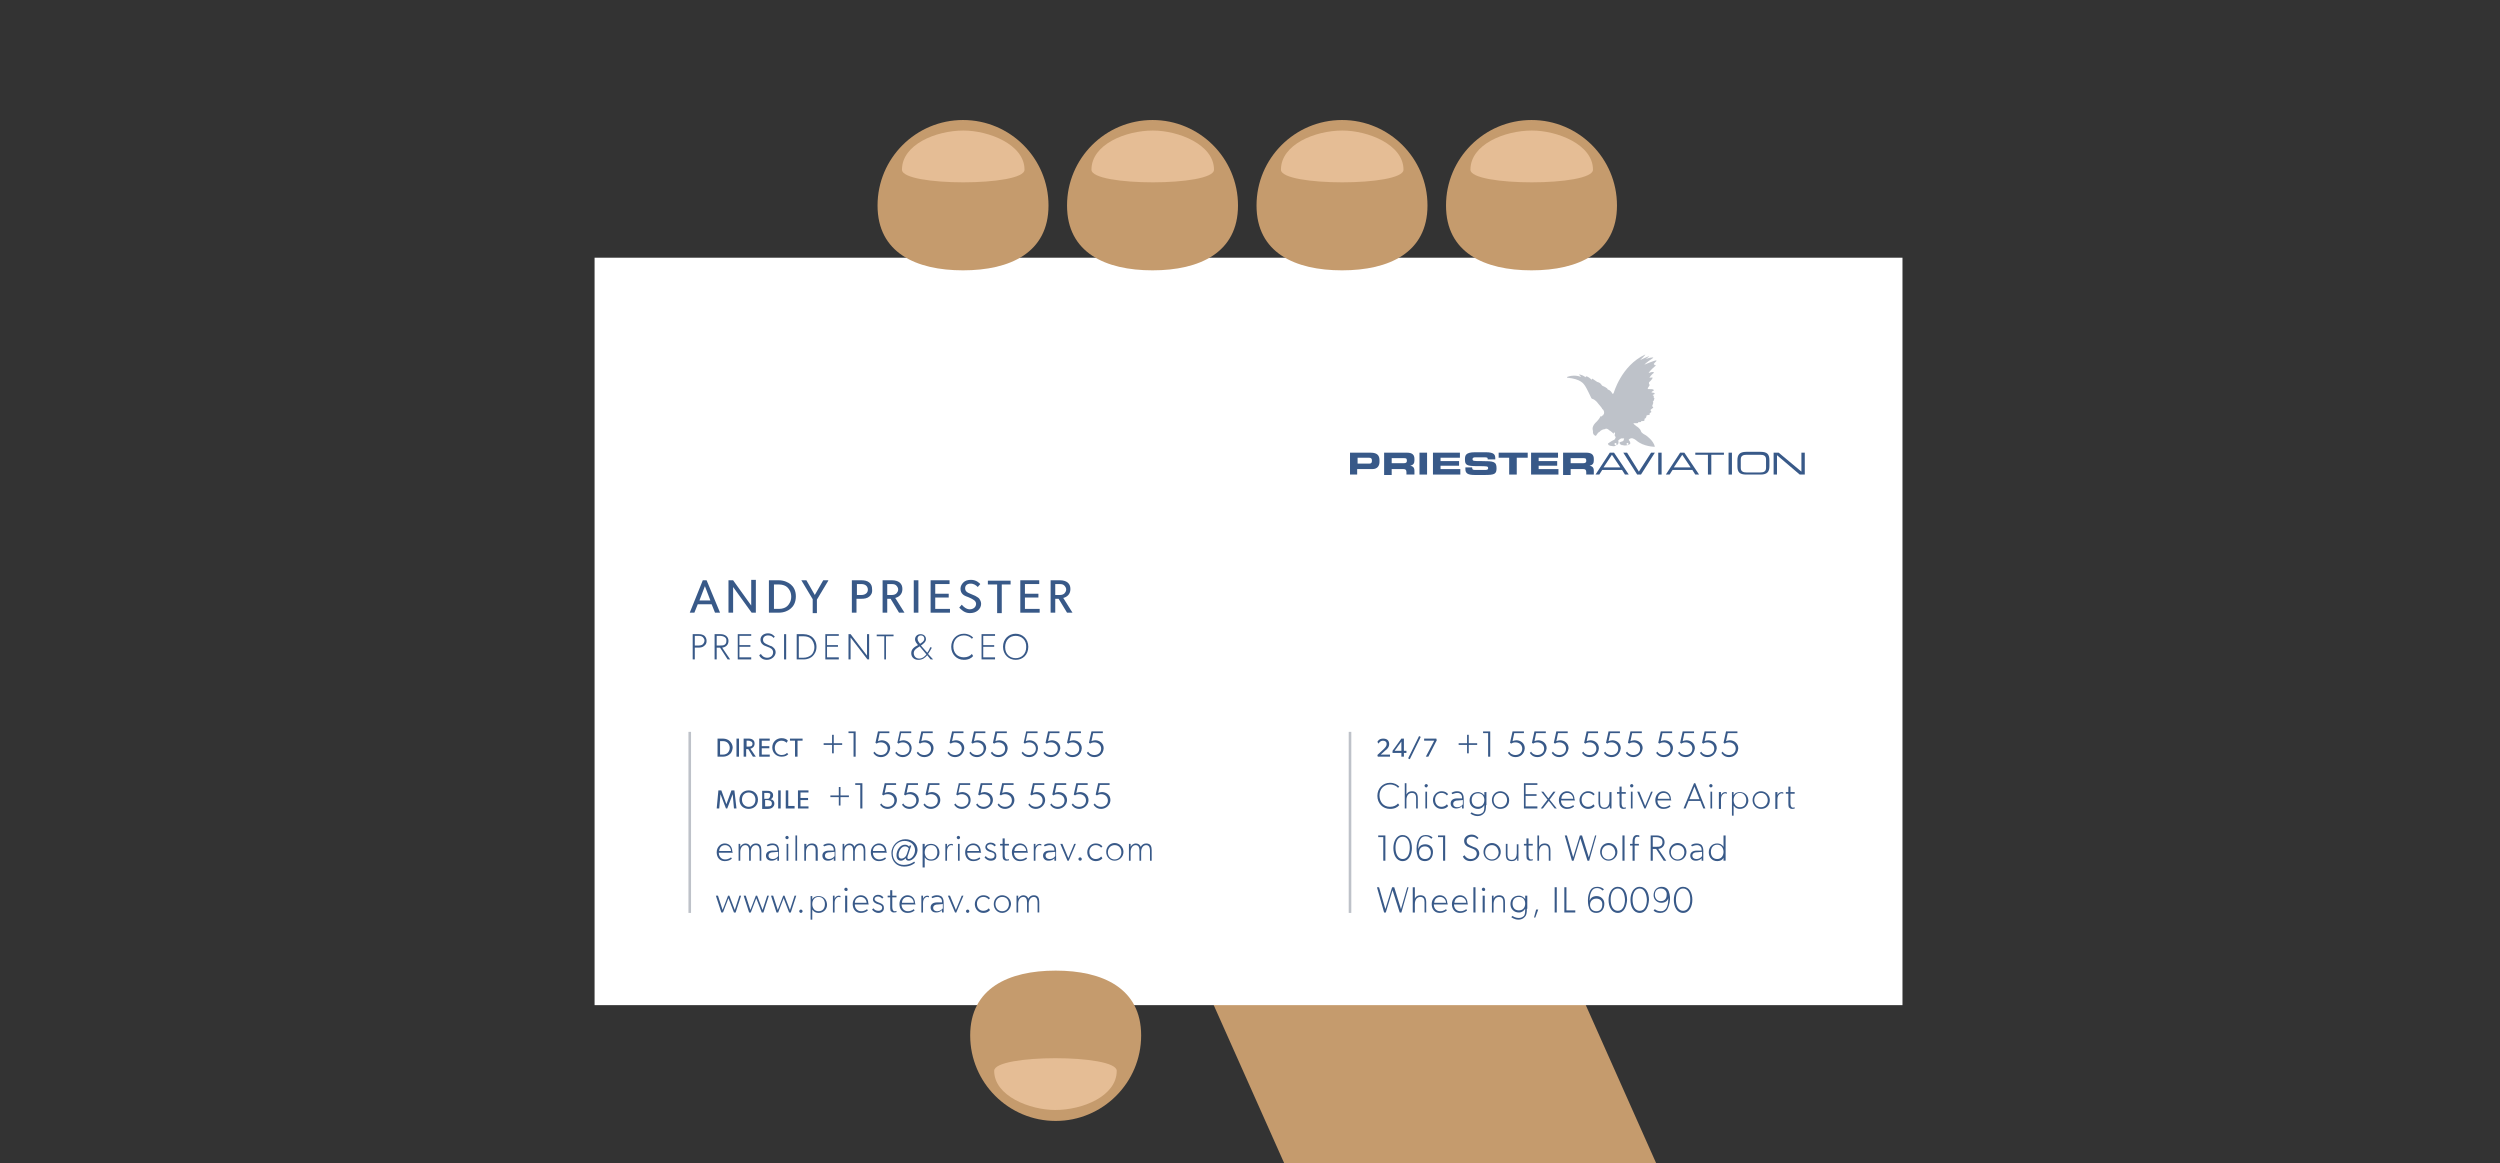 <?xml version="1.0" encoding="utf-8"?>
<!-- Generator: Adobe Illustrator 19.0.1, SVG Export Plug-In . SVG Version: 6.00 Build 0)  -->
<!DOCTYPE svg PUBLIC "-//W3C//DTD SVG 1.1//EN" "http://www.w3.org/Graphics/SVG/1.1/DTD/svg11.dtd">
<svg version="1.1" id="Layer_1" xmlns="http://www.w3.org/2000/svg" xmlns:xlink="http://www.w3.org/1999/xlink" x="0px" y="0px"
	 viewBox="117 6.7 593.7 276.3" style="enable-background:new 117 6.7 593.7 276.3;" xml:space="preserve">
<rect x="117" y="6.7" width="593.7" height="276.3" fill="#333333" stroke="none"/>
<style type="text/css">
	.st0{fill:#C59B6D;}
	.st1{fill:#FFFFFF;}
	.st2{clip-path:url(#SVGID_2_);fill:#385988;}
	.st3{fill:#385988;}
	.st4{fill:#BEC2C9;}
	.st5{fill:none;stroke:#BEC2C9;stroke-width:0.616;stroke-miterlimit:10;}
	.st6{fill:#E5BD95;}
</style>
<g>
	<g>
		<polygon class="st0" points="532.1,331.9 443.8,331.9 379.2,187 467.6,187 		"/>
		<rect x="258.2" y="67.9" class="st1" width="310.6" height="177.5"/>
		<g>
			<g>
				<defs>
					<rect id="SVGID_1_" x="437.6" y="90.9" width="108" height="28.5"/>
				</defs>
				<clipPath id="SVGID_2_">
					<use xlink:href="#SVGID_1_"  style="overflow:visible;"/>
				</clipPath>
				<path class="st2" d="M439.4,116.8h2.8c0.4,0,0.6-0.2,0.6-0.6V116c0-0.4-0.2-0.6-0.7-0.6h-2.7V116.8L439.4,116.8z M437.6,114.2
					h4.9c1.7,0,2.1,0.8,2.1,1.8v0.4c0,0.8-0.4,1.7-1.7,1.7h-3.6v1.3h-1.8V114.2L437.6,114.2z"/>
			</g>
			<path class="st3" d="M447.4,116.7h3c0.5,0,0.7-0.2,0.7-0.5V116c0-0.5-0.3-0.5-0.8-0.5h-2.8V116.7L447.4,116.7z M445.6,114.2h5.5
				c1.4,0,1.8,0.6,1.8,1.5v0.3c0,0.7-0.2,1.1-1,1.3v0c0.5,0.1,1,0.3,1,1.2v0.9H451v-0.6c0-0.5-0.2-0.7-0.7-0.7h-2.8v1.4h-1.8V114.2
				L445.6,114.2z"/>
			<polygon class="st3" points="454.1,114.2 455.9,114.2 455.9,119.4 454.1,119.4 454.1,114.2 			"/>
			<polygon class="st3" points="457.3,114.2 463.7,114.2 463.7,115.4 459.1,115.4 459.1,116.2 463.5,116.2 463.5,117.3 459.1,117.3 
				459.1,118.1 463.8,118.1 463.8,119.4 457.3,119.4 457.3,114.2 			"/>
			<path class="st3" d="M464.8,117.7h1.8c0,0.6,0.3,0.6,0.8,0.6h2.2c0.4,0,0.8,0,0.8-0.4c0-0.5-0.2-0.5-2.5-0.5c-2.7,0-3-0.3-3-1.6
				c0-0.9,0.1-1.7,2.4-1.7h2.5c2.1,0,2.3,0.6,2.3,1.5v0.2h-1.8c0-0.4,0-0.5-0.9-0.5h-2c-0.4,0-0.7,0.1-0.7,0.4
				c0,0.5,0.2,0.5,2.2,0.5c2.8,0,3.5,0.1,3.5,1.7c0,1.4-0.5,1.6-2.9,1.6h-2.2c-1.6,0-2.3-0.3-2.3-1.4V117.7L464.8,117.7z"/>
			<polygon class="st3" points="472.9,114.2 479.8,114.2 479.8,115.4 477.2,115.4 477.2,119.4 475.4,119.4 475.4,115.4 472.9,115.4 
				472.9,114.2 			"/>
			<polygon class="st3" points="480.6,114.2 487,114.2 487,115.4 482.4,115.4 482.4,116.2 486.8,116.2 486.8,117.3 482.4,117.3 
				482.4,118.1 487.1,118.1 487.1,119.4 480.6,119.4 480.6,114.2 			"/>
			<path class="st3" d="M490,116.7h3c0.5,0,0.7-0.2,0.7-0.5V116c0-0.5-0.3-0.5-0.8-0.5H490V116.7L490,116.7z M488.2,114.2h5.5
				c1.4,0,1.8,0.6,1.8,1.5v0.3c0,0.7-0.2,1.1-1,1.3v0c0.5,0.1,1,0.3,1,1.2v0.9h-1.8v-0.6c0-0.5-0.2-0.7-0.7-0.7H490v1.4h-1.8V114.2
				L488.2,114.2z"/>
			<path class="st3" d="M499.8,114.7l-2,3h4L499.8,114.7L499.8,114.7z M499.3,114.2h1l3.5,5.2h-0.9l-0.7-1.1h-4.7l-0.7,1.1h-0.9
				L499.3,114.2L499.3,114.2z"/>
			<polygon class="st3" points="502.5,114.2 503.4,114.2 506.2,118.7 509.1,114.2 510,114.2 506.7,119.4 505.8,119.4 502.5,114.2 
							"/>
			<polygon class="st3" points="510.8,114.2 511.6,114.2 511.6,119.4 510.8,119.4 510.8,114.2 			"/>
			<path class="st3" d="M516.5,114.7l-2,3h4L516.5,114.7L516.5,114.7z M516,114.2h1l3.5,5.2h-0.9l-0.7-1.1h-4.7l-0.7,1.1h-0.9
				L516,114.2L516,114.2z"/>
			<polygon class="st3" points="522.6,114.7 519.6,114.7 519.6,114.2 526.4,114.2 526.4,114.7 523.4,114.7 523.4,119.4 522.6,119.4 
				522.6,114.7 			"/>
			<polygon class="st3" points="527.5,114.2 528.3,114.2 528.3,119.4 527.5,119.4 527.5,114.2 			"/>
			<path class="st3" d="M536.4,115.8c0-0.9-0.6-1.1-1.4-1.1h-3.2c-0.8,0-1.4,0.2-1.4,1.1v2c0,0.9,0.6,1.1,1.4,1.1h3.2
				c0.8,0,1.4-0.2,1.4-1.1V115.8L536.4,115.8z M529.6,116c0-1.3,0.5-2,2.1-2h3.4c1.6,0,2.1,0.6,2.1,2v1.4c0,1.3-0.5,2-2.1,2h-3.4
				c-1.6,0-2.1-0.6-2.1-2V116L529.6,116z"/>
			<g>
				<polygon class="st3" points="538.2,114.2 539.4,114.2 544.8,118.7 544.8,114.2 545.6,114.2 545.6,119.4 544.4,119.4 539,114.8 
					539,119.4 538.2,119.4 538.2,114.2 				"/>
				<path class="st4" d="M497.9,104.4c0,0-0.1-0.4-0.3-0.5c0,0-0.1,0-0.2-0.3c0,0-0.7-0.9-0.9-1.1c0,0-0.6-0.9-1.4-1.1
					c0,0-0.1,0.1-0.4-0.6c0,0-1-2.1-1.3-2.5c-0.3-0.4-0.9-1.6-4.2-1.9c0,0-0.4-0.2,0.7-0.4c0,0,1.3-0.3,2.5,0.2c0,0,0.1-0.1-0.4-0.5
					c0,0-0.1-0.2,0.7,0.1c0,0,0.3,0.1,0.9,0.5c0,0,0-0.2,0-0.2s0.1-0.1,0.5,0.1c0,0,0.5,0.3,0.9,0.7c0,0,0.1-0.3,0.1-0.3
					s0.5,0.3,1.2,0.8c0,0,0.5,0.1,0.8,0.4c0,0,0.3,0.4,0.4,0.5c0,0,1.3,0.5,1.3,0.9c0,0,0.7,0.1,1.1,1c0,0,0.1,0,0.1,0l0.2-0.1
					c0,0,1.8-6.6,7.5-9.2c0,0,0.3-0.1-1.2,1.3c0,0,1.7-0.8,2.1-0.9c0,0,0.3-0.1-0.7,0.6c0,0,0.1,0,0.1,0s0.9-0.3,1.3-0.3
					c0,0,0.7-0.1,0,0.3c0,0-1.4,0.9-1.8,1.4c0,0,2.6-1.1,2.8-1c0,0,0.2,0,0,0.2c0,0-0.5,0.5-0.6,0.6c0,0,0.3,0,0.2,0.1l-0.2,0.2
					c0,0,0.9-0.1,0.3,0.3c0,0-1.1,0.9-1.5,1.6c0,0,1.1-0.5,1.3-0.1c0,0-0.7,0.5-1.1,1.2c0,0,0.7-0.1,0.8,0c0,0-0.2,0.5-0.9,1.1
					c0,0,0,0.2,0,0.3l0,0.1c0,0,0.2,0,0.1,0.4c0,0-0.4,0.5-0.4,0.7c-0.1,0.2,1,0,1.3,0.2c0,0,0.4,0.2,0,0.3c0,0-0.3,0.2-0.4,0.3
					c0,0-0.2,0.1,0.6,0.2c0,0,0.4,0.2-0.1,0.4c0,0-0.2,0-0.2,0.2c0,0,0.1,0.1,0.3,0.1c0,0,0.1,0-0.1,0.2c0,0-0.1,0.1,0.2,0.4
					c0,0,0,0-0.1,0.3c0,0,0,0.2-0.2,0.4c0,0-0.1,0.1-0.1,0.1s0.1,0.1,0.1,0.1c0,0,0,0.2,0,0.3c0,0-0.1,0.1-0.1,0.2
					c0,0,0,0.2-0.1,0.3c0,0-0.1,0.1,0,0.2c0,0,0.4,0.3,0.1,0.4c0,0-0.4,0.3-0.5,0.4c0,0-0.1,0.1,0.1,0.4c0,0,0.2,0.1,0,0.2
					c0,0,0,0.1-0.2,0.1c0,0-0.1,0.1-0.1,0.1s-0.1,0.2,0,0.3c0,0,0.1,0.1-0.6,0.2c0,0-0.2,0-0.2,0.2c0,0,0,0.5-0.4,0.6
					c0,0-0.1,0.2-0.1,0.5c0,0,0,0.1-0.7,0.1c0,0-0.1,0.1-0.1,0.2c0,0-0.3,0.1-0.6,0c0,0,0,0.3-0.3,0.3c0,0-0.7,0-0.9,0
					c0,0,0.1,0.3,0.7,0.7c0,0,0.9,0.5,1.1,1.2c0,0,0,0.4,1.2,1c0,0,1.8,1.2,2.1,2.7c0,0-2.7,0-4.4-1.5c0,0-0.8-0.7-1.3-0.5
					c0,0-0.2,0-0.5,0.3c0,0,0,0.1,0,0.1s0.3,0.3,0.3,0.5c0,0,0.3,0.4-0.3,0.6c0,0-0.2,0-0.3,0c0,0,0.3-0.2,0.2-0.3
					c0,0-0.1-0.2-0.3-0.1c0,0-0.4,0.3,0.2,0.5c0,0-0.9,0.2-1.2,0c0,0-0.1,0-0.1,0s-0.2,0.1-0.3-0.1c0,0-0.2,0-0.2-0.1
					c0,0-0.2-0.2-0.2-0.4c0,0,0-0.1,0.7-0.3c0.2,0,0.3-0.3,0.3-0.3c0,0,0.1-0.4,0.1-0.4s-0.3,0-0.7,0c0,0-0.4,0.2-0.7,0.5
					c0,0,0.3,0.9-0.4,1.1c0,0-0.1,0-0.1,0s0.3-0.3-0.1-0.5c0,0-0.2-0.1-0.3,0.2c0,0,0,0.3,0.4,0.4c0,0-0.4,0.3-1.1,0.1
					c0,0-0.3,0-0.4-0.1c0,0-0.3,0-0.3-0.2c0,0-0.1,0-0.1-0.1c0,0-0.1-0.1,0-0.2c0,0,0.8-0.6,1.5-0.9c0,0,0.2-0.2,0.3-0.6
					c0,0-0.1-0.1-0.2-0.3c0,0-0.1-0.1,0-0.4c0,0,0.1-0.1,0-0.3c0,0-0.1-0.2-0.2-0.1c0,0-0.1,0.1-0.1,0.3c0,0-0.7-0.7-1-0.8
					c0,0-0.4-0.4-0.7-0.4c0,0-0.1,0-0.2,0c0,0-0.1,0.1-0.1,0.1s-0.6,0-1.1,0.4c0,0-0.2,0.2-0.3,0.3c0,0-0.1,0-0.2,0.1
					c0,0-0.3,0.3-0.6,0.8c0,0-0.8-0.1-0.7-1.1c0,0,0-0.1,0-0.1s-0.4-0.8,0.5-1.8c0,0,0.9-0.8,1.3-1.6c0,0,0.1-0.3,0.2,0
					c0,0,0.1,0,0.1,0s0.1-0.2,0.2-0.3c0,0,0,0.1,0.1,0c0.1,0,0.1-0.1,0.1-0.2c0-0.1,0.1-0.1,0.1-0.1S498,104.5,497.9,104.4
					L497.9,104.4z"/>
			</g>
		</g>
		<g>
			<g>
				<g>
					<path class="st3" d="M447.1,186.4h-2.9l-0.1-0.4l1.5-1.4c0.3-0.3,0.7-0.7,0.7-1.2c0-0.5-0.3-0.8-0.9-0.8c-0.5,0-0.9,0.4-1,0.7
						l-0.3-0.4c0.1-0.3,0.5-0.8,1.4-0.8c0.9,0,1.4,0.5,1.4,1.3c0,0.8-0.6,1.3-0.9,1.5l-1.1,1h2.2V186.4z"/>
					<path class="st3" d="M451,185.5h-0.6v0.9h-0.6v-0.9h-2.1V185l2.1-2.9h0.6v2.9h0.6V185.5z M449.8,185v-2.2l-1.6,2.2H449.8z"/>
					<path class="st3" d="M454.4,181.7l-2.6,5.3l-0.4-0.2l2.6-5.3L454.4,181.7z"/>
					<path class="st3" d="M458.2,182.5l-2,3.9h-0.6l2-3.8h-2.4v-0.5h2.9L458.2,182.5z"/>
					<path class="st3" d="M467.8,183.6h-2v2h-0.4v-2h-2v-0.4h2v-2h0.4v2h2V183.6z"/>
					<path class="st3" d="M470.9,186.4h-0.5v-5.6h-1.2v-0.4h1.7V186.4z"/>
					<path class="st3" d="M476.9,186.5c-1.1,0-1.6-0.7-1.8-1l0.3-0.3c0.2,0.4,0.7,0.8,1.5,0.8s1.6-0.5,1.6-1.5c0-1-0.8-1.5-1.6-1.5
						c-0.4,0-0.8,0.1-1,0.3l-0.3-0.2l0.6-2.7h2.7v0.4h-2.3l-0.4,1.9c0.3-0.1,0.6-0.2,0.9-0.2c1,0,2,0.7,2,1.9
						C479,185.8,478,186.5,476.9,186.5z"/>
					<path class="st3" d="M482.1,186.5c-1.1,0-1.6-0.7-1.8-1l0.3-0.3c0.2,0.4,0.7,0.8,1.5,0.8c0.8,0,1.6-0.5,1.6-1.5
						c0-1-0.8-1.5-1.6-1.5c-0.4,0-0.8,0.1-1,0.3l-0.3-0.2l0.6-2.7h2.7v0.4h-2.3l-0.4,1.9c0.3-0.1,0.6-0.2,0.9-0.2c1,0,2,0.7,2,1.9
						C484.1,185.8,483.2,186.5,482.1,186.5z"/>
					<path class="st3" d="M487.3,186.5c-1.1,0-1.6-0.7-1.8-1l0.3-0.3c0.2,0.4,0.7,0.8,1.5,0.8c0.8,0,1.6-0.5,1.6-1.5
						c0-1-0.8-1.5-1.6-1.5c-0.4,0-0.8,0.1-1,0.3l-0.3-0.2l0.6-2.7h2.7v0.4h-2.3l-0.4,1.9c0.3-0.1,0.6-0.2,0.9-0.2c1,0,2,0.7,2,1.9
						C489.3,185.8,488.3,186.5,487.3,186.5z"/>
					<path class="st3" d="M494.5,186.5c-1.1,0-1.6-0.7-1.8-1l0.3-0.3c0.2,0.4,0.7,0.8,1.5,0.8c0.8,0,1.6-0.5,1.6-1.5
						c0-1-0.8-1.5-1.6-1.5c-0.4,0-0.8,0.1-1,0.3l-0.3-0.2l0.6-2.7h2.7v0.4h-2.3l-0.4,1.9c0.3-0.1,0.6-0.2,0.9-0.2c1,0,2,0.7,2,1.9
						C496.6,185.8,495.6,186.5,494.5,186.5z"/>
					<path class="st3" d="M499.7,186.5c-1.1,0-1.6-0.7-1.8-1l0.3-0.3c0.2,0.4,0.7,0.8,1.5,0.8c0.8,0,1.6-0.5,1.6-1.5
						c0-1-0.8-1.5-1.6-1.5c-0.4,0-0.8,0.1-1,0.3l-0.3-0.2l0.6-2.7h2.7v0.4h-2.3l-0.4,1.9c0.3-0.1,0.6-0.2,0.9-0.2c1,0,2,0.7,2,1.9
						C501.7,185.8,500.8,186.5,499.7,186.5z"/>
					<path class="st3" d="M504.9,186.5c-1.1,0-1.6-0.7-1.8-1l0.3-0.3c0.2,0.4,0.7,0.8,1.5,0.8c0.8,0,1.6-0.5,1.6-1.5
						c0-1-0.8-1.5-1.6-1.5c-0.4,0-0.8,0.1-1,0.3l-0.3-0.2l0.6-2.7h2.7v0.4h-2.3l-0.4,1.9c0.3-0.1,0.6-0.2,0.9-0.2c1,0,2,0.7,2,1.9
						C506.9,185.8,505.9,186.5,504.9,186.5z"/>
					<path class="st3" d="M512.1,186.5c-1.1,0-1.6-0.7-1.8-1l0.3-0.3c0.2,0.4,0.7,0.8,1.5,0.8c0.8,0,1.6-0.5,1.6-1.5
						c0-1-0.8-1.5-1.6-1.5c-0.4,0-0.8,0.1-1,0.3l-0.3-0.2l0.6-2.7h2.7v0.4h-2.3l-0.4,1.9c0.3-0.1,0.6-0.2,0.9-0.2c1,0,2,0.7,2,1.9
						C514.2,185.8,513.2,186.5,512.1,186.5z"/>
					<path class="st3" d="M517.3,186.5c-1.1,0-1.6-0.7-1.8-1l0.3-0.3c0.2,0.4,0.7,0.8,1.5,0.8c0.8,0,1.6-0.5,1.6-1.5
						c0-1-0.8-1.5-1.6-1.5c-0.4,0-0.8,0.1-1,0.3l-0.3-0.2l0.6-2.7h2.7v0.4h-2.3l-0.4,1.9c0.3-0.1,0.6-0.2,0.9-0.2c1,0,2,0.7,2,1.9
						C519.3,185.8,518.4,186.5,517.3,186.5z"/>
					<path class="st3" d="M522.5,186.5c-1.1,0-1.6-0.7-1.8-1l0.3-0.3c0.2,0.4,0.7,0.8,1.5,0.8c0.8,0,1.6-0.5,1.6-1.5
						c0-1-0.8-1.5-1.6-1.5c-0.4,0-0.8,0.1-1,0.3l-0.3-0.2l0.6-2.7h2.7v0.4h-2.3l-0.4,1.9c0.3-0.1,0.6-0.2,0.9-0.2c1,0,2,0.7,2,1.9
						C524.5,185.8,523.5,186.5,522.5,186.5z"/>
					<path class="st3" d="M527.6,186.5c-1.1,0-1.6-0.7-1.8-1l0.3-0.3c0.2,0.4,0.7,0.8,1.5,0.8c0.8,0,1.6-0.5,1.6-1.5
						c0-1-0.8-1.5-1.6-1.5c-0.4,0-0.8,0.1-1,0.3l-0.3-0.2l0.6-2.7h2.7v0.4h-2.3l-0.4,1.9c0.3-0.1,0.6-0.2,0.9-0.2c1,0,2,0.7,2,1.9
						C529.7,185.8,528.7,186.5,527.6,186.5z"/>
					<path class="st3" d="M449.3,197.9c-0.4,0.5-1.1,0.9-2.2,0.9c-1.7,0-3-1.3-3-3.1c0-1.8,1.3-3.1,3-3.1c1,0,1.7,0.4,2.2,0.9
						l-0.3,0.3c-0.3-0.4-1-0.8-1.9-0.8c-1.5,0-2.5,1.1-2.5,2.6c0,1.6,1,2.7,2.5,2.7c0.8,0,1.5-0.3,1.9-0.8L449.3,197.9z"/>
					<path class="st3" d="M453.8,198.7h-0.5v-2.4c0-0.6-0.1-1.3-1-1.3c-0.9,0-1.3,0.8-1.3,1.7v2h-0.4v-6h0.4v2.7
						c0.2-0.5,0.7-0.8,1.3-0.8c1.1,0,1.4,0.7,1.4,1.7V198.7z"/>
					<path class="st3" d="M455.7,193.7c-0.2,0-0.4-0.2-0.4-0.4c0-0.2,0.2-0.4,0.4-0.4s0.4,0.2,0.4,0.4
						C456,193.5,455.9,193.7,455.7,193.7z M455.9,198.7h-0.4v-4h0.4V198.7z"/>
					<path class="st3" d="M460.9,198.1c-0.1,0.2-0.6,0.7-1.6,0.7c-1.1,0-2-0.9-2-2.1c0-1.2,1-2.1,2-2.1c1.1,0,1.5,0.6,1.6,0.7
						l-0.3,0.3c-0.2-0.2-0.5-0.6-1.3-0.6c-0.8,0-1.5,0.6-1.5,1.6c0,1,0.6,1.7,1.5,1.7c0.9,0,1.3-0.6,1.3-0.6L460.9,198.1z"/>
					<path class="st3" d="M464.7,198.7h-0.5v-0.6c-0.1,0.2-0.6,0.6-1.4,0.6c-0.8,0-1.3-0.5-1.3-1.2c0-0.7,0.5-1.2,1.6-1.2l1.1,0
						v-0.2c0-0.7-0.5-1.1-1.1-1.1c-0.6,0-1.1,0.3-1.2,0.3l-0.2-0.3c0.3-0.2,0.7-0.4,1.3-0.4s1,0.2,1.2,0.4c0.2,0.3,0.4,0.6,0.4,1.3
						V198.7z M464.3,196.7l-1.1,0.1c-0.8,0-1.1,0.4-1.1,0.8s0.3,0.8,1,0.8s1.1-0.4,1.3-0.7V196.7z"/>
					<path class="st3" d="M469.9,197.9c0,0.9-0.1,1.4-0.3,1.7c-0.2,0.3-0.7,0.9-1.7,0.9c-1,0-1.7-0.6-1.7-0.6l0.3-0.3
						c0.2,0.2,0.8,0.5,1.5,0.5c0.6,0,1-0.3,1.2-0.5c0.2-0.2,0.3-0.7,0.3-1.4v-0.3c-0.3,0.5-0.8,0.9-1.5,0.9c-1.1,0-2-0.8-2-2
						c0-1.3,0.9-2,2-2c0.7,0,1.2,0.4,1.5,0.8v-0.8h0.5V197.9z M468,195.1c-1,0-1.5,0.7-1.5,1.6c0,0.9,0.5,1.6,1.5,1.6
						c1,0,1.5-0.7,1.5-1.6C469.5,195.8,469,195.1,468,195.1z"/>
					<path class="st3" d="M473.3,198.8c-1.1,0-2-0.9-2-2.1c0-1.2,0.9-2.1,2-2.1c1.1,0,2.1,0.9,2.1,2.1
						C475.4,198,474.5,198.8,473.3,198.8z M473.3,195c-1,0-1.6,0.8-1.6,1.7c0,0.9,0.6,1.7,1.6,1.7c1,0,1.6-0.8,1.6-1.7
						C474.9,195.8,474.3,195,473.3,195z"/>
					<path class="st3" d="M482.2,198.7h-3.3v-6h3.2v0.4h-2.8v2.2h2.6v0.4h-2.6v2.5h2.8V198.7z"/>
					<path class="st3" d="M486.7,198.7h-0.5l-1.4-1.8l-1.4,1.8h-0.5l1.6-2.1l-1.5-1.9h0.5l1.2,1.6l1.2-1.6h0.5l-1.4,1.9L486.7,198.7
						z"/>
					<path class="st3" d="M491,196.8h-3.3c0,0.9,0.6,1.6,1.5,1.6s1.4-0.5,1.4-0.5l0.2,0.3c0,0-0.5,0.6-1.7,0.6
						c-1.2,0-1.9-0.9-1.9-2.1c0-1.2,0.9-2.1,1.9-2.1c1.1,0,1.8,0.8,1.8,1.9C491.1,196.7,491,196.8,491,196.8z M490.6,196.4
						c0-0.5-0.4-1.4-1.4-1.4c-1,0-1.4,0.8-1.4,1.4H490.6z"/>
					<path class="st3" d="M495.7,198.1c-0.1,0.2-0.6,0.7-1.6,0.7c-1.1,0-2-0.9-2-2.1c0-1.2,1-2.1,2-2.1c1.1,0,1.5,0.6,1.6,0.7
						l-0.3,0.3c-0.2-0.2-0.5-0.6-1.3-0.6c-0.8,0-1.5,0.6-1.5,1.6c0,1,0.6,1.7,1.5,1.7c0.9,0,1.3-0.6,1.3-0.6L495.7,198.1z"/>
					<path class="st3" d="M499.8,198.7h-0.5v-0.6c-0.3,0.5-0.7,0.7-1.3,0.7s-0.9-0.2-1.1-0.4c-0.2-0.3-0.3-0.7-0.3-1.3v-2.4h0.4v2.5
						c0,0.6,0.1,1.3,1,1.3c0.9,0,1.2-0.8,1.2-1.6v-2.1h0.5V198.7z"/>
					<path class="st3" d="M503.1,198.7c0,0-0.2,0.1-0.6,0.1c-0.4,0-0.6-0.2-0.8-0.4c-0.1-0.3-0.1-0.6-0.1-1.2v-2H501v-0.4h0.6v-1.3
						h0.5v1.3h1v0.4h-1v2.3c0,0.4,0.1,1,0.6,1c0.3,0,0.4-0.1,0.4-0.1L503.1,198.7z"/>
					<path class="st3" d="M504.5,193.7c-0.2,0-0.4-0.2-0.4-0.4c0-0.2,0.2-0.4,0.4-0.4c0.2,0,0.4,0.2,0.4,0.4
						C504.9,193.5,504.7,193.7,504.5,193.7z M504.7,198.7h-0.4v-4h0.4V198.7z"/>
					<path class="st3" d="M509.5,194.7l-1.7,4h-0.3l-1.7-4h0.5l1.4,3.4l1.4-3.4H509.5z"/>
					<path class="st3" d="M513.9,196.8h-3.3c0,0.9,0.6,1.6,1.5,1.6c0.9,0,1.4-0.5,1.4-0.5l0.2,0.3c0,0-0.5,0.6-1.7,0.6
						c-1.2,0-1.9-0.9-1.9-2.1c0-1.2,0.9-2.1,1.9-2.1c1.1,0,1.8,0.8,1.8,1.9C513.9,196.7,513.9,196.8,513.9,196.8z M513.5,196.4
						c0-0.5-0.4-1.4-1.4-1.4c-1,0-1.4,0.8-1.4,1.4H513.5z"/>
					<path class="st3" d="M522,198.7h-0.5l-0.7-1.8h-2.8l-0.7,1.8h-0.5l2.5-6h0.3L522,198.7z M520.6,196.5l-1.2-3l-1.2,3H520.6z"/>
					<path class="st3" d="M523.3,193.7c-0.2,0-0.4-0.2-0.4-0.4c0-0.2,0.2-0.4,0.4-0.4c0.2,0,0.4,0.2,0.4,0.4
						C523.7,193.5,523.5,193.7,523.3,193.7z M523.6,198.7h-0.4v-4h0.4V198.7z"/>
					<path class="st3" d="M527.1,195.2c-0.1,0-0.2-0.1-0.4-0.1c-0.4,0-0.6,0.3-0.7,0.4c-0.1,0.1-0.3,0.4-0.3,1.1v2.2h-0.5v-4h0.5
						v0.8c0.1-0.5,0.6-0.8,1-0.8c0.3,0,0.4,0.1,0.4,0.1L527.1,195.2z"/>
					<path class="st3" d="M530.2,198.8c-0.6,0-1.1-0.2-1.5-0.8v2.4h-0.4v-5.6h0.4v0.8c0.3-0.6,0.9-0.8,1.5-0.8c1.2,0,2,0.9,2,2.1
						C532.1,197.9,531.4,198.8,530.2,198.8z M530.2,195c-1,0-1.5,0.8-1.5,1.7c0,0.9,0.5,1.7,1.5,1.7c1,0,1.5-0.7,1.5-1.7
						C531.7,195.8,531.1,195,530.2,195z"/>
					<path class="st3" d="M535.2,198.8c-1.1,0-2-0.9-2-2.1c0-1.2,0.9-2.1,2-2.1c1.1,0,2.1,0.9,2.1,2.1
						C537.3,198,536.4,198.8,535.2,198.8z M535.2,195c-1,0-1.6,0.8-1.6,1.7c0,0.9,0.6,1.7,1.6,1.7c1,0,1.6-0.8,1.6-1.7
						C536.8,195.8,536.2,195,535.2,195z"/>
					<path class="st3" d="M540.5,195.2c-0.1,0-0.2-0.1-0.4-0.1c-0.4,0-0.6,0.3-0.7,0.4c-0.1,0.1-0.3,0.4-0.3,1.1v2.2h-0.5v-4h0.5
						v0.8c0.1-0.5,0.6-0.8,1-0.8c0.3,0,0.4,0.1,0.4,0.1L540.5,195.2z"/>
					<path class="st3" d="M543.2,198.7c0,0-0.2,0.1-0.6,0.1c-0.4,0-0.6-0.2-0.8-0.4c-0.1-0.3-0.1-0.6-0.1-1.2v-2h-0.6v-0.4h0.6v-1.3
						h0.5v1.3h1v0.4h-1v2.3c0,0.4,0.1,1,0.6,1c0.3,0,0.4-0.1,0.4-0.1L543.2,198.7z"/>
					<path class="st3" d="M446,211.1h-0.5v-5.6h-1.2v-0.4h1.7V211.1z"/>
					<path class="st3" d="M450.1,211.2c-1.5,0-2.2-1.5-2.2-3.1c0-1.5,0.7-3.1,2.2-3.1c1.5,0,2.2,1.5,2.2,3.1
						C452.3,209.6,451.6,211.2,450.1,211.2z M450.1,205.4c-1.1,0-1.7,1.1-1.7,2.6s0.6,2.7,1.7,2.7c1.1,0,1.7-1.1,1.7-2.7
						S451.2,205.4,450.1,205.4z"/>
					<path class="st3" d="M455.4,211.2c-1.2,0-1.6-0.8-1.7-1.1c-0.1-0.3-0.3-0.8-0.3-1.9s0.3-1.9,0.6-2.4c0.3-0.5,0.8-0.8,1.6-0.8
						c1.1,0,1.6,0.6,1.6,0.6l-0.3,0.3c-0.3-0.3-0.7-0.6-1.3-0.6s-1,0.2-1.3,0.7c-0.3,0.5-0.5,1.2-0.5,2.3c0.2-0.6,0.7-1.1,1.7-1.1
						s1.8,0.7,1.8,1.8C457.3,210.3,456.6,211.2,455.4,211.2z M455.4,207.7c-1,0-1.4,0.7-1.4,1.5c0,0.8,0.5,1.5,1.4,1.5
						c1,0,1.4-0.7,1.4-1.5C456.8,208.5,456.4,207.7,455.4,207.7z"/>
					<path class="st3" d="M460.2,211.1h-0.5v-5.6h-1.2v-0.4h1.7V211.1z"/>
					<path class="st3" d="M466.2,211.2c-1.2,0-1.7-0.8-1.8-1.1l0.4-0.3c0.2,0.4,0.7,0.9,1.5,0.9c0.8,0,1.4-0.5,1.4-1.3
						s-0.8-1.1-1.1-1.2s-0.7-0.3-1-0.4c-0.2-0.1-0.9-0.5-0.9-1.4c0-0.9,0.8-1.5,1.8-1.5s1.5,0.7,1.6,0.8l-0.3,0.3
						c-0.2-0.3-0.6-0.6-1.3-0.6s-1.2,0.4-1.2,1c0,0.7,0.5,0.9,0.9,1.1c0.4,0.2,1.1,0.5,1.2,0.5s0.9,0.5,0.9,1.4
						S467.4,211.2,466.2,211.2z"/>
					<path class="st3" d="M471.3,211.1c-1.1,0-2-0.9-2-2.1s0.9-2.1,2-2.1c1.1,0,2.1,0.9,2.1,2.1S472.4,211.1,471.3,211.1z
						 M471.3,207.4c-1,0-1.6,0.8-1.6,1.7c0,0.9,0.6,1.7,1.6,1.7c1,0,1.6-0.8,1.6-1.7C472.8,208.1,472.2,207.4,471.3,207.4z"/>
					<path class="st3" d="M477.7,211.1h-0.4v-0.6c-0.3,0.5-0.7,0.7-1.3,0.7c-0.6,0-0.9-0.2-1.1-0.4c-0.2-0.3-0.3-0.7-0.3-1.3v-2.4
						h0.4v2.5c0,0.6,0.1,1.3,1,1.3c0.9,0,1.2-0.8,1.2-1.6v-2.1h0.4V211.1z"/>
					<path class="st3" d="M481,211c0,0-0.2,0.1-0.6,0.1c-0.4,0-0.6-0.2-0.8-0.4c-0.1-0.3-0.1-0.6-0.1-1.2v-2h-0.6v-0.4h0.6v-1.3h0.5
						v1.3h1v0.4h-1v2.3c0,0.4,0.1,1,0.6,1c0.3,0,0.4-0.1,0.4-0.1L481,211z"/>
					<path class="st3" d="M485.3,211.1h-0.5v-2.4c0-0.6-0.1-1.3-1-1.3c-0.9,0-1.3,0.8-1.3,1.7v2h-0.4v-6h0.4v2.7
						c0.2-0.5,0.7-0.8,1.3-0.8c1.1,0,1.4,0.7,1.4,1.7V211.1z"/>
					<path class="st3" d="M496.1,205.1l-1.7,6H494l-1.7-5.3l-1.6,5.3h-0.4l-1.7-6h0.5l1.5,5.2l1.6-5.2h0.5l1.6,5.2l1.5-5.2H496.1z"
						/>
					<path class="st3" d="M499,211.1c-1.1,0-2-0.9-2-2.1s0.9-2.1,2-2.1c1.1,0,2.1,0.9,2.1,2.1S500.1,211.1,499,211.1z M499,207.4
						c-1,0-1.6,0.8-1.6,1.7c0,0.9,0.6,1.7,1.6,1.7c1,0,1.6-0.8,1.6-1.7C500.5,208.1,499.9,207.4,499,207.4z"/>
					<path class="st3" d="M502.8,211.1h-0.5v-6h0.5V211.1z"/>
					<path class="st3" d="M506.3,205.5c0,0-0.2-0.1-0.4-0.1c-0.6,0-0.7,0.5-0.7,1.1v0.6h1v0.4h-1v3.6h-0.5v-3.6h-0.6v-0.4h0.6v-0.5
						c0-0.6,0.1-0.9,0.2-1.1c0.1-0.2,0.4-0.5,0.8-0.5s0.6,0.1,0.6,0.1L506.3,205.5z"/>
					<path class="st3" d="M512.7,211.1h-0.6l-1.8-2.8h-0.8v2.8h-0.5v-6h1.4c1.1,0,1.9,0.6,1.9,1.6c0,1-0.7,1.5-1.5,1.6L512.7,211.1z
						 M511.4,205.8c-0.3-0.2-0.7-0.3-1.2-0.3h-0.7v2.3h0.7c0.5,0,0.9,0,1.2-0.2c0.3-0.2,0.4-0.5,0.4-0.9
						C511.8,206.3,511.7,206,511.4,205.8z"/>
					<path class="st3" d="M515.4,211.1c-1.1,0-2-0.9-2-2.1s0.9-2.1,2-2.1c1.1,0,2.1,0.9,2.1,2.1S516.6,211.1,515.4,211.1z
						 M515.4,207.4c-1,0-1.6,0.8-1.6,1.7c0,0.9,0.6,1.7,1.6,1.7c1,0,1.6-0.8,1.6-1.7C517,208.1,516.4,207.4,515.4,207.4z"/>
					<path class="st3" d="M521.6,211.1h-0.5v-0.6c-0.1,0.2-0.6,0.6-1.4,0.6c-0.8,0-1.3-0.5-1.3-1.2c0-0.7,0.5-1.2,1.6-1.2l1.1,0
						v-0.2c0-0.7-0.5-1.1-1.1-1.1c-0.6,0-1.1,0.3-1.2,0.3l-0.2-0.3c0.3-0.2,0.7-0.4,1.3-0.4s1,0.2,1.2,0.4c0.2,0.3,0.4,0.6,0.4,1.3
						V211.1z M521.1,209l-1.1,0.1c-0.8,0-1.1,0.4-1.1,0.8s0.3,0.8,1,0.8s1.1-0.4,1.3-0.7V209z"/>
					<path class="st3" d="M524.8,207c0.6,0,1.1,0.2,1.5,0.8v-2.7h0.5v6h-0.5v-0.7c-0.3,0.6-0.9,0.8-1.5,0.8c-1.2,0-2-0.9-2-2.1
						C522.8,207.9,523.6,207,524.8,207z M524.8,210.7c1,0,1.5-0.8,1.5-1.7c0-0.9-0.5-1.7-1.5-1.7c-1,0-1.5,0.8-1.5,1.7
						C523.3,210,523.8,210.7,524.8,210.7z"/>
					<path class="st3" d="M451.5,217.4l-1.7,6h-0.4l-1.7-5.3l-1.6,5.3h-0.4l-1.7-6h0.5l1.5,5.2l1.6-5.2h0.5l1.6,5.2l1.5-5.2H451.5z"
						/>
					<path class="st3" d="M455.8,223.4h-0.5V221c0-0.6-0.1-1.3-1-1.3s-1.3,0.8-1.3,1.7v2h-0.5v-6h0.5v2.7c0.2-0.5,0.7-0.8,1.3-0.8
						c1.1,0,1.4,0.7,1.4,1.7V223.4z"/>
					<path class="st3" d="M460.8,221.5h-3.3c0,0.9,0.6,1.6,1.5,1.6c0.9,0,1.4-0.5,1.4-0.5l0.2,0.3c0,0-0.5,0.6-1.7,0.6
						c-1.2,0-1.9-0.9-1.9-2.1c0-1.2,0.9-2.1,1.9-2.1c1.1,0,1.8,0.8,1.8,1.9C460.9,221.3,460.8,221.5,460.8,221.5z M460.4,221.1
						c0-0.5-0.4-1.4-1.4-1.4c-1,0-1.4,0.8-1.4,1.4H460.4z"/>
					<path class="st3" d="M465.6,221.5h-3.3c0,0.9,0.6,1.6,1.5,1.6c0.9,0,1.4-0.5,1.4-0.5l0.2,0.3c0,0-0.5,0.6-1.7,0.6
						c-1.2,0-1.9-0.9-1.9-2.1c0-1.2,0.9-2.1,1.9-2.1c1.1,0,1.8,0.8,1.8,1.9C465.6,221.3,465.6,221.5,465.6,221.5z M465.2,221.1
						c0-0.5-0.4-1.4-1.4-1.4c-1,0-1.4,0.8-1.4,1.4H465.2z"/>
					<path class="st3" d="M467.4,223.4h-0.5v-6h0.5V223.4z"/>
					<path class="st3" d="M469.3,218.3c-0.2,0-0.4-0.2-0.4-0.4c0-0.2,0.2-0.4,0.4-0.4c0.2,0,0.4,0.2,0.4,0.4
						C469.7,218.2,469.6,218.3,469.3,218.3z M469.6,223.4h-0.5v-4h0.5V223.4z"/>
					<path class="st3" d="M474.4,223.4H474V221c0-0.6-0.1-1.3-1-1.3c-0.9,0-1.3,0.8-1.3,1.7v2h-0.4v-4h0.4v0.7
						c0.2-0.5,0.7-0.8,1.3-0.8c1.1,0,1.4,0.7,1.4,1.7V223.4z"/>
					<path class="st3" d="M479.6,222.5c0,0.9-0.1,1.4-0.3,1.7c-0.2,0.3-0.7,0.9-1.7,0.9c-1,0-1.7-0.6-1.7-0.6l0.3-0.3
						c0.2,0.2,0.8,0.5,1.5,0.5c0.6,0,1-0.3,1.2-0.5c0.2-0.2,0.3-0.7,0.3-1.4v-0.3c-0.3,0.5-0.8,0.9-1.5,0.9c-1.1,0-2-0.8-2-2
						c0-1.3,0.9-2,2-2c0.7,0,1.2,0.4,1.5,0.8v-0.8h0.5V222.5z M477.7,219.7c-1,0-1.5,0.7-1.5,1.6c0,0.9,0.5,1.6,1.5,1.6
						s1.5-0.7,1.5-1.6C479.2,220.4,478.7,219.7,477.7,219.7z"/>
					<path class="st3" d="M482.3,222.7l-0.7,1.9h-0.3l0.5-1.9H482.3z"/>
					<path class="st3" d="M486.7,223.4h-0.5v-6h0.5V223.4z"/>
					<path class="st3" d="M491.1,223.4h-2.6v-6h0.5v5.5h2.1V223.4z"/>
					<path class="st3" d="M496.1,223.5c-1.2,0-1.6-0.8-1.7-1.1c-0.1-0.3-0.3-0.8-0.3-1.9c0-1.1,0.3-1.9,0.6-2.4
						c0.3-0.5,0.8-0.8,1.6-0.8c1.1,0,1.6,0.6,1.6,0.6l-0.3,0.3c-0.3-0.3-0.7-0.6-1.3-0.6s-1,0.2-1.3,0.7c-0.3,0.5-0.5,1.2-0.5,2.3
						c0.2-0.6,0.7-1.1,1.7-1.1c0.9,0,1.8,0.7,1.8,1.8C498,222.6,497.3,223.5,496.1,223.5z M496.1,220.1c-1,0-1.5,0.7-1.5,1.5
						c0,0.8,0.5,1.5,1.5,1.5c1,0,1.4-0.7,1.4-1.5C497.6,220.8,497.1,220.1,496.1,220.1z"/>
					<path class="st3" d="M501.2,223.5c-1.5,0-2.2-1.5-2.2-3.1c0-1.5,0.7-3.1,2.2-3.1c1.5,0,2.2,1.5,2.2,3.1
						C503.3,221.9,502.7,223.5,501.2,223.5z M501.2,217.7c-1.1,0-1.7,1.1-1.7,2.6c0,1.6,0.6,2.7,1.7,2.7c1.1,0,1.7-1.1,1.7-2.7
						C502.8,218.8,502.3,217.7,501.2,217.7z"/>
					<path class="st3" d="M506.4,223.5c-1.5,0-2.2-1.5-2.2-3.1c0-1.5,0.7-3.1,2.2-3.1c1.5,0,2.2,1.5,2.2,3.1
						C508.5,221.9,507.9,223.5,506.4,223.5z M506.4,217.7c-1.1,0-1.7,1.1-1.7,2.6c0,1.6,0.6,2.7,1.7,2.7c1.1,0,1.7-1.1,1.7-2.7
						C508,218.8,507.4,217.7,506.4,217.7z"/>
					<path class="st3" d="M512.9,222.7c-0.3,0.5-0.9,0.8-1.6,0.8c-1.1,0-1.6-0.5-1.6-0.6l0.3-0.3c0.3,0.3,0.8,0.5,1.4,0.5
						c0.6,0,0.9-0.2,1.3-0.7c0.3-0.5,0.5-1.2,0.5-2.4c-0.2,0.6-0.7,1.1-1.7,1.1c-0.9,0-1.8-0.7-1.8-1.8s0.7-2,1.9-2
						c1.2,0,1.6,0.8,1.7,1.1c0.1,0.3,0.3,0.8,0.3,1.9C513.5,221.4,513.2,222.2,512.9,222.7z M511.4,217.7c-1,0-1.4,0.7-1.4,1.5
						c0,0.8,0.5,1.5,1.4,1.5c1,0,1.4-0.7,1.4-1.5C512.9,218.5,512.4,217.7,511.4,217.7z"/>
					<path class="st3" d="M516.7,223.5c-1.5,0-2.2-1.5-2.2-3.1c0-1.5,0.7-3.1,2.2-3.1c1.5,0,2.2,1.5,2.2,3.1
						C518.9,221.9,518.2,223.5,516.7,223.5z M516.7,217.7c-1.1,0-1.7,1.1-1.7,2.6c0,1.6,0.6,2.7,1.7,2.7s1.7-1.1,1.7-2.7
						C518.4,218.8,517.8,217.7,516.7,217.7z"/>
				</g>
			</g>
		</g>
		<line class="st5" x1="437.6" y1="180.5" x2="437.6" y2="223.5"/>
		<g>
			<path class="st3" d="M290.3,185.8c-0.3,0.3-0.9,0.6-1.6,0.6h-1.3v-4.3h1.3c0.7,0,1.3,0.3,1.6,0.6c0.3,0.3,0.7,0.8,0.7,1.6
				C290.9,185.1,290.6,185.6,290.3,185.8z M289.8,183.1c-0.2-0.2-0.6-0.4-1.1-0.4H288v3.2h0.7c0.5,0,0.9-0.2,1.1-0.4
				c0.2-0.2,0.5-0.6,0.5-1.2C290.3,183.7,290,183.3,289.8,183.1z"/>
			<path class="st3" d="M292.5,186.4h-0.6v-4.3h0.6V186.4z"/>
			<path class="st3" d="M296.5,186.4h-0.7l-1.1-1.8h-0.5v1.8h-0.6v-4.3h1.2c0.4,0,0.8,0.1,1,0.3c0.3,0.2,0.4,0.5,0.4,0.9
				c0,0.7-0.5,1.1-1,1.2L296.5,186.4z M295.4,182.8c-0.2-0.1-0.4-0.2-0.7-0.2h-0.4v1.4h0.4c0.3,0,0.5,0,0.7-0.1
				c0.2-0.1,0.3-0.3,0.3-0.6C295.7,183.1,295.6,182.9,295.4,182.8z"/>
			<path class="st3" d="M299.8,186.4h-2.5v-4.3h2.5v0.5h-1.9v1.3h1.8v0.5h-1.8v1.5h1.9V186.4z"/>
			<path class="st3" d="M304.2,185.8c-0.3,0.3-0.7,0.6-1.6,0.6c-1.2,0-2.2-0.9-2.2-2.2c0-1.3,1-2.2,2.2-2.2c0.8,0,1.3,0.3,1.5,0.6
				l-0.3,0.5c-0.2-0.2-0.6-0.5-1.2-0.5c-0.9,0-1.6,0.7-1.6,1.7c0,1,0.7,1.7,1.6,1.7c0.6,0,1-0.2,1.3-0.5L304.2,185.8z"/>
			<path class="st3" d="M307.6,182.6h-1.2v3.8h-0.6v-3.8h-1.2v-0.5h3V182.6z"/>
			<path class="st3" d="M317,183.6h-2v2h-0.4v-2h-2v-0.4h2v-2h0.4v2h2V183.6z"/>
			<path class="st3" d="M320.2,186.4h-0.5v-5.6h-1.2v-0.4h1.7V186.4z"/>
			<path class="st3" d="M326.2,186.5c-1.1,0-1.6-0.7-1.8-1l0.3-0.3c0.2,0.4,0.7,0.8,1.5,0.8c0.8,0,1.6-0.5,1.6-1.5
				c0-1-0.8-1.5-1.6-1.5c-0.4,0-0.8,0.1-1,0.3l-0.3-0.2l0.6-2.7h2.7v0.4h-2.3l-0.4,1.9c0.3-0.1,0.6-0.2,0.9-0.2c1,0,2,0.7,2,1.9
				C328.2,185.8,327.3,186.5,326.2,186.5z"/>
			<path class="st3" d="M331.4,186.5c-1.1,0-1.6-0.7-1.8-1l0.3-0.3c0.2,0.4,0.7,0.8,1.5,0.8c0.8,0,1.6-0.5,1.6-1.5
				c0-1-0.8-1.5-1.6-1.5c-0.4,0-0.8,0.1-1,0.3l-0.3-0.2l0.6-2.7h2.7v0.4H331l-0.4,1.9c0.3-0.1,0.6-0.2,0.9-0.2c1,0,2,0.7,2,1.9
				C333.4,185.8,332.4,186.5,331.4,186.5z"/>
			<path class="st3" d="M336.5,186.5c-1.1,0-1.6-0.7-1.8-1l0.3-0.3c0.2,0.4,0.7,0.8,1.5,0.8c0.8,0,1.6-0.5,1.6-1.5
				c0-1-0.8-1.5-1.6-1.5c-0.4,0-0.8,0.1-1,0.3l-0.3-0.2l0.6-2.7h2.7v0.4h-2.3l-0.4,1.9c0.3-0.1,0.6-0.2,0.9-0.2c1,0,2,0.7,2,1.9
				C338.6,185.8,337.6,186.5,336.5,186.5z"/>
			<path class="st3" d="M343.8,186.5c-1.1,0-1.6-0.7-1.8-1l0.3-0.3c0.2,0.4,0.7,0.8,1.5,0.8s1.6-0.5,1.6-1.5c0-1-0.8-1.5-1.6-1.5
				c-0.4,0-0.8,0.1-1,0.3l-0.3-0.2l0.6-2.7h2.7v0.4h-2.3l-0.4,1.9c0.3-0.1,0.6-0.2,0.9-0.2c1,0,2,0.7,2,1.9
				C345.8,185.8,344.9,186.5,343.8,186.5z"/>
			<path class="st3" d="M349,186.5c-1.1,0-1.6-0.7-1.8-1l0.3-0.3c0.2,0.4,0.7,0.8,1.5,0.8c0.8,0,1.6-0.5,1.6-1.5
				c0-1-0.8-1.5-1.6-1.5c-0.4,0-0.8,0.1-1,0.3l-0.3-0.2l0.6-2.7h2.7v0.4h-2.3l-0.4,1.9c0.3-0.1,0.6-0.2,0.9-0.2c1,0,2,0.7,2,1.9
				C351,185.8,350,186.5,349,186.5z"/>
			<path class="st3" d="M354.1,186.5c-1.1,0-1.6-0.7-1.8-1l0.3-0.3c0.2,0.4,0.7,0.8,1.5,0.8c0.8,0,1.6-0.5,1.6-1.5
				c0-1-0.8-1.5-1.6-1.5c-0.4,0-0.8,0.1-1,0.3l-0.3-0.2l0.6-2.7h2.7v0.4h-2.3l-0.4,1.9c0.3-0.1,0.6-0.2,0.9-0.2c1,0,2,0.7,2,1.9
				C356.2,185.8,355.2,186.5,354.1,186.5z"/>
			<path class="st3" d="M361.4,186.5c-1.1,0-1.6-0.7-1.8-1l0.3-0.3c0.2,0.4,0.7,0.8,1.5,0.8c0.8,0,1.6-0.5,1.6-1.5
				c0-1-0.8-1.5-1.6-1.5c-0.4,0-0.8,0.1-1,0.3l-0.3-0.2l0.6-2.7h2.7v0.4H361l-0.4,1.9c0.3-0.1,0.6-0.2,0.9-0.2c1,0,2,0.7,2,1.9
				C363.4,185.8,362.5,186.5,361.4,186.5z"/>
			<path class="st3" d="M366.6,186.5c-1.1,0-1.6-0.7-1.8-1l0.3-0.3c0.2,0.4,0.7,0.8,1.5,0.8s1.6-0.5,1.6-1.5c0-1-0.8-1.5-1.6-1.5
				c-0.4,0-0.8,0.1-1,0.3l-0.3-0.2l0.6-2.7h2.7v0.4h-2.3l-0.4,1.9c0.3-0.1,0.6-0.2,0.9-0.2c1,0,2,0.7,2,1.9
				C368.6,185.8,367.6,186.5,366.6,186.5z"/>
			<path class="st3" d="M371.7,186.5c-1.1,0-1.6-0.7-1.8-1l0.3-0.3c0.2,0.4,0.7,0.8,1.5,0.8s1.6-0.5,1.6-1.5c0-1-0.8-1.5-1.6-1.5
				c-0.4,0-0.8,0.1-1,0.3l-0.3-0.2l0.6-2.7h2.7v0.4h-2.3l-0.4,1.9c0.3-0.1,0.6-0.2,0.9-0.2c1,0,2,0.7,2,1.9
				C373.8,185.8,372.8,186.5,371.7,186.5z"/>
			<path class="st3" d="M376.9,186.5c-1.1,0-1.6-0.7-1.8-1l0.3-0.3c0.2,0.4,0.7,0.8,1.5,0.8c0.8,0,1.6-0.5,1.6-1.5
				c0-1-0.8-1.5-1.6-1.5c-0.4,0-0.8,0.1-1,0.3l-0.3-0.2l0.6-2.7h2.7v0.4h-2.3l-0.4,1.9c0.3-0.1,0.6-0.2,0.9-0.2c1,0,2,0.7,2,1.9
				C379,185.8,378,186.5,376.9,186.5z"/>
			<path class="st3" d="M291.9,198.7h-0.6l-0.3-3.4h0l-1.3,3.4h-0.3l-1.3-3.4h0l-0.3,3.4h-0.6l0.4-4.3h0.7l1.2,3.3h0l1.2-3.3h0.7
				L291.9,198.7z"/>
			<path class="st3" d="M294.8,198.8c-1.2,0-2.2-0.8-2.2-2.2s1-2.2,2.2-2.2c1.2,0,2.2,0.8,2.2,2.2S296,198.8,294.8,198.8z
				 M294.8,194.9c-0.9,0-1.6,0.6-1.6,1.7c0,1,0.7,1.7,1.6,1.7c0.9,0,1.6-0.6,1.6-1.7C296.4,195.6,295.7,194.9,294.8,194.9z"/>
			<path class="st3" d="M300.4,198.5c-0.3,0.2-0.6,0.3-1.1,0.3H298v-4.3h1.1c0.4,0,0.7,0,1,0.2c0.3,0.2,0.5,0.4,0.5,0.9
				c0,0.5-0.3,0.8-0.6,0.9v0c0.6,0.1,0.9,0.5,0.9,1C300.9,198,300.7,198.2,300.4,198.5z M299.7,195.1c-0.2-0.1-0.3-0.1-0.6-0.1h-0.6
				v1.4h0.5c0.3,0,0.5,0,0.6-0.1c0.1-0.1,0.3-0.3,0.3-0.6C300,195.3,299.9,195.1,299.7,195.1z M300,196.9c-0.2-0.1-0.5-0.2-0.7-0.2
				h-0.6v1.5h0.6c0.3,0,0.5,0,0.7-0.1c0.2-0.1,0.3-0.3,0.3-0.6S300.2,197.1,300,196.9z"/>
			<path class="st3" d="M302.4,198.7h-0.6v-4.3h0.6V198.7z"/>
			<path class="st3" d="M305.7,198.7h-2.1v-4.3h0.6v3.7h1.5V198.7z"/>
			<path class="st3" d="M309,198.7h-2.5v-4.3h2.5v0.5h-1.9v1.3h1.8v0.5h-1.8v1.5h1.9V198.7z"/>
			<path class="st3" d="M318.6,196h-2v2h-0.4v-2h-2v-0.4h2v-2h0.4v2h2V196z"/>
			<path class="st3" d="M321.8,198.7h-0.5v-5.6h-1.2v-0.4h1.7V198.7z"/>
			<path class="st3" d="M327.8,198.8c-1.1,0-1.6-0.7-1.8-1l0.3-0.3c0.2,0.4,0.7,0.8,1.5,0.8c0.8,0,1.6-0.5,1.6-1.5s-0.8-1.5-1.6-1.5
				c-0.4,0-0.8,0.1-1,0.3l-0.3-0.2l0.6-2.7h2.7v0.4h-2.3l-0.4,1.9c0.3-0.1,0.6-0.2,0.9-0.2c1,0,2,0.7,2,1.9S328.9,198.8,327.8,198.8
				z"/>
			<path class="st3" d="M333,198.8c-1.1,0-1.6-0.7-1.8-1l0.3-0.3c0.2,0.4,0.7,0.8,1.5,0.8c0.8,0,1.6-0.5,1.6-1.5s-0.8-1.5-1.6-1.5
				c-0.4,0-0.8,0.1-1,0.3l-0.3-0.2l0.6-2.7h2.7v0.4h-2.3l-0.4,1.9c0.3-0.1,0.6-0.2,0.9-0.2c1,0,2,0.7,2,1.9S334,198.8,333,198.8z"/>
			<path class="st3" d="M338.1,198.8c-1.1,0-1.6-0.7-1.8-1l0.3-0.3c0.2,0.4,0.7,0.8,1.5,0.8s1.6-0.5,1.6-1.5s-0.8-1.5-1.6-1.5
				c-0.4,0-0.8,0.1-1,0.3l-0.3-0.2l0.6-2.7h2.7v0.4h-2.3l-0.4,1.9c0.3-0.1,0.6-0.2,0.9-0.2c1,0,2,0.7,2,1.9S339.2,198.8,338.1,198.8
				z"/>
			<path class="st3" d="M345.4,198.8c-1.1,0-1.6-0.7-1.8-1l0.3-0.3c0.2,0.4,0.7,0.8,1.5,0.8s1.6-0.5,1.6-1.5s-0.8-1.5-1.6-1.5
				c-0.4,0-0.8,0.1-1,0.3l-0.3-0.2l0.6-2.7h2.7v0.4H345l-0.4,1.9c0.3-0.1,0.6-0.2,0.9-0.2c1,0,2,0.7,2,1.9S346.5,198.8,345.4,198.8z
				"/>
			<path class="st3" d="M350.6,198.8c-1.1,0-1.6-0.7-1.8-1l0.3-0.3c0.2,0.4,0.7,0.8,1.5,0.8c0.8,0,1.6-0.5,1.6-1.5s-0.8-1.5-1.6-1.5
				c-0.4,0-0.8,0.1-1,0.3l-0.3-0.2l0.6-2.7h2.7v0.4h-2.3l-0.4,1.9c0.3-0.1,0.6-0.2,0.9-0.2c1,0,2,0.7,2,1.9S351.6,198.8,350.6,198.8
				z"/>
			<path class="st3" d="M355.7,198.8c-1.1,0-1.6-0.7-1.8-1l0.3-0.3c0.2,0.4,0.7,0.8,1.5,0.8s1.6-0.5,1.6-1.5s-0.8-1.5-1.6-1.5
				c-0.4,0-0.8,0.1-1,0.3l-0.3-0.2l0.6-2.7h2.7v0.4h-2.3l-0.4,1.9c0.3-0.1,0.6-0.2,0.9-0.2c1,0,2,0.7,2,1.9S356.8,198.8,355.7,198.8
				z"/>
			<path class="st3" d="M363,198.8c-1.1,0-1.6-0.7-1.8-1l0.3-0.3c0.2,0.4,0.7,0.8,1.5,0.8c0.8,0,1.6-0.5,1.6-1.5s-0.8-1.5-1.6-1.5
				c-0.4,0-0.8,0.1-1,0.3l-0.3-0.2l0.6-2.7h2.7v0.4h-2.3l-0.4,1.9c0.3-0.1,0.6-0.2,0.9-0.2c1,0,2,0.7,2,1.9S364.1,198.8,363,198.8z"
				/>
			<path class="st3" d="M368.2,198.8c-1.1,0-1.6-0.7-1.8-1l0.3-0.3c0.2,0.4,0.7,0.8,1.5,0.8s1.6-0.5,1.6-1.5s-0.8-1.5-1.6-1.5
				c-0.4,0-0.8,0.1-1,0.3l-0.3-0.2l0.6-2.7h2.7v0.4h-2.3l-0.4,1.9c0.3-0.1,0.6-0.2,0.9-0.2c1,0,2,0.7,2,1.9S369.3,198.8,368.2,198.8
				z"/>
			<path class="st3" d="M373.3,198.8c-1.1,0-1.6-0.7-1.8-1l0.3-0.3c0.2,0.4,0.7,0.8,1.5,0.8c0.8,0,1.6-0.5,1.6-1.5s-0.8-1.5-1.6-1.5
				c-0.4,0-0.8,0.1-1,0.3l-0.3-0.2l0.6-2.7h2.7v0.4H373l-0.4,1.9c0.3-0.1,0.6-0.2,0.9-0.2c1,0,2,0.7,2,1.9S374.4,198.8,373.3,198.8z
				"/>
			<path class="st3" d="M378.5,198.8c-1.1,0-1.6-0.7-1.8-1l0.3-0.3c0.2,0.4,0.7,0.8,1.5,0.8c0.8,0,1.6-0.5,1.6-1.5s-0.8-1.5-1.6-1.5
				c-0.4,0-0.8,0.1-1,0.3l-0.3-0.2l0.6-2.7h2.7v0.4h-2.3l-0.4,1.9c0.3-0.1,0.6-0.2,0.9-0.2c1,0,2,0.7,2,1.9S379.6,198.8,378.5,198.8
				z"/>
			<path class="st3" d="M291,209.2h-3.3c0,0.9,0.6,1.6,1.5,1.6s1.4-0.5,1.4-0.5l0.2,0.3c0,0-0.5,0.6-1.7,0.6s-1.9-0.9-1.9-2.1
				c0-1.2,0.9-2.1,1.9-2.1c1.1,0,1.8,0.8,1.8,1.9C291,209,291,209.2,291,209.2z M290.6,208.8c0-0.5-0.4-1.4-1.4-1.4
				s-1.4,0.8-1.4,1.4H290.6z"/>
			<path class="st3" d="M297.8,211.1h-0.4v-2.4c0-0.5-0.1-1.3-0.9-1.3c-0.8,0-1.2,0.8-1.2,1.6v2.1h-0.4v-2.4c0-0.7-0.2-1.3-0.9-1.3
				c-0.8,0-1.2,0.8-1.2,1.6v2.1h-0.4v-4h0.4v0.7c0.2-0.4,0.7-0.8,1.2-0.8c0.6,0,1,0.3,1.2,0.8c0.3-0.5,0.7-0.8,1.3-0.8
				c1.1,0,1.3,0.8,1.3,1.6V211.1z"/>
			<path class="st3" d="M302.1,211.1h-0.5v-0.6c-0.1,0.2-0.6,0.6-1.4,0.6c-0.8,0-1.3-0.5-1.3-1.2c0-0.7,0.5-1.2,1.6-1.2l1.1,0v-0.2
				c0-0.7-0.5-1.1-1.1-1.1c-0.6,0-1.1,0.3-1.2,0.3l-0.2-0.3c0.3-0.2,0.7-0.4,1.3-0.4c0.6,0,1,0.2,1.2,0.4c0.2,0.3,0.4,0.6,0.4,1.3
				V211.1z M301.7,209l-1.1,0.1c-0.8,0-1.1,0.4-1.1,0.8s0.3,0.8,1,0.8s1.1-0.4,1.3-0.7V209z"/>
			<path class="st3" d="M303.9,206c-0.2,0-0.4-0.2-0.4-0.4c0-0.2,0.2-0.4,0.4-0.4c0.2,0,0.4,0.2,0.4,0.4
				C304.3,205.8,304.1,206,303.9,206z M304.2,211.1h-0.4v-4h0.4V211.1z"/>
			<path class="st3" d="M306.3,211.1h-0.4v-6h0.4V211.1z"/>
			<path class="st3" d="M311.2,211.1h-0.5v-2.4c0-0.6-0.1-1.3-1-1.3s-1.3,0.8-1.3,1.7v2H308v-4h0.5v0.7c0.2-0.5,0.7-0.8,1.3-0.8
				c1.1,0,1.4,0.7,1.4,1.7V211.1z"/>
			<path class="st3" d="M315.5,211.1h-0.5v-0.6c-0.1,0.2-0.6,0.6-1.4,0.6s-1.3-0.5-1.3-1.2c0-0.7,0.5-1.2,1.6-1.2l1.1,0v-0.2
				c0-0.7-0.5-1.1-1.1-1.1c-0.6,0-1.1,0.3-1.2,0.3l-0.2-0.3c0.3-0.2,0.7-0.4,1.3-0.4c0.6,0,1,0.2,1.2,0.4c0.2,0.3,0.4,0.6,0.4,1.3
				V211.1z M315.1,209l-1.1,0.1c-0.8,0-1.1,0.4-1.1,0.8s0.3,0.8,1,0.8c0.6,0,1.1-0.4,1.3-0.7V209z"/>
			<path class="st3" d="M322.5,211.1h-0.4v-2.4c0-0.5-0.1-1.3-0.9-1.3c-0.8,0-1.2,0.8-1.2,1.6v2.1h-0.4v-2.4c0-0.7-0.2-1.3-0.9-1.3
				c-0.8,0-1.2,0.8-1.2,1.6v2.1h-0.4v-4h0.4v0.7c0.2-0.4,0.7-0.8,1.2-0.8c0.6,0,1,0.3,1.2,0.8c0.3-0.5,0.7-0.8,1.3-0.8
				c1.1,0,1.3,0.8,1.3,1.6V211.1z"/>
			<path class="st3" d="M327.6,209.2h-3.3c0,0.9,0.6,1.6,1.5,1.6s1.4-0.5,1.4-0.5l0.2,0.3c0,0-0.5,0.6-1.7,0.6
				c-1.2,0-1.9-0.9-1.9-2.1c0-1.2,0.9-2.1,1.9-2.1c1.1,0,1.8,0.8,1.8,1.9C327.6,209,327.6,209.2,327.6,209.2z M327.1,208.8
				c0-0.5-0.4-1.4-1.4-1.4s-1.4,0.8-1.4,1.4H327.1z"/>
			<path class="st3" d="M332.8,211.1c-0.5,0-0.7-0.3-0.7-0.6c-0.5,0.5-0.9,0.6-1.2,0.6c-0.3,0-1-0.2-1-1.3s0.8-2.5,2-2.5
				c0.8,0,1,0.5,1,0.5l0.1-0.3h0.4l-0.8,2.4c-0.1,0.2-0.1,0.3-0.1,0.5c0,0.2,0.1,0.3,0.3,0.3c0.6,0,1.5-0.9,1.5-2.1s-1-2.2-2.5-2.2
				c-1.5,0-2.8,1.2-2.8,2.9c0,1.7,1.1,2.8,2.6,2.8s2.4-0.7,2.5-0.8l0.2,0.3c-0.1,0.1-1,0.9-2.6,0.9c-1.7,0-3-1.2-3-3.2
				c0-1.9,1.6-3.3,3.3-3.3c1.7,0,2.9,1.1,2.9,2.6C334.8,210,333.7,211.1,332.8,211.1z M332.8,208.2c0,0-0.2-0.5-0.9-0.5
				c-0.9,0-1.5,1.2-1.5,2c0,0.8,0.4,0.9,0.7,0.9c0.3,0,1-0.2,1.3-1.2L332.8,208.2z"/>
			<path class="st3" d="M338.1,211.1c-0.6,0-1.1-0.2-1.5-0.8v2.4h-0.5v-5.6h0.5v0.8c0.3-0.6,0.9-0.8,1.5-0.8c1.2,0,2,0.9,2,2.1
				C340.1,210.3,339.3,211.1,338.1,211.1z M338.1,207.4c-1,0-1.5,0.8-1.5,1.7c0,0.9,0.5,1.7,1.5,1.7c1,0,1.5-0.7,1.5-1.7
				C339.6,208.1,339.1,207.4,338.1,207.4z"/>
			<path class="st3" d="M343.3,207.5c-0.1,0-0.2-0.1-0.4-0.1c-0.4,0-0.6,0.3-0.7,0.4c-0.1,0.1-0.3,0.4-0.3,1.1v2.2h-0.4v-4h0.4v0.8
				c0.1-0.5,0.6-0.8,1-0.8c0.3,0,0.4,0.1,0.4,0.1L343.3,207.5z"/>
			<path class="st3" d="M344.6,206c-0.2,0-0.4-0.2-0.4-0.4c0-0.2,0.2-0.4,0.4-0.4c0.2,0,0.4,0.2,0.4,0.4
				C345,205.8,344.8,206,344.6,206z M344.9,211.1h-0.4v-4h0.4V211.1z"/>
			<path class="st3" d="M350,209.2h-3.3c0,0.9,0.6,1.6,1.5,1.6s1.4-0.5,1.4-0.5l0.2,0.3c0,0-0.5,0.6-1.7,0.6c-1.2,0-1.9-0.9-1.9-2.1
				c0-1.2,0.9-2.1,1.9-2.1c1.1,0,1.8,0.8,1.8,1.9C350,209,350,209.2,350,209.2z M349.5,208.8c0-0.5-0.4-1.4-1.4-1.4
				c-1,0-1.4,0.8-1.4,1.4H349.5z"/>
			<path class="st3" d="M352.3,211.1c-0.7,0-1.2-0.4-1.5-0.8l0.3-0.3c0.3,0.4,0.7,0.6,1.2,0.6c0.5,0,0.9-0.2,0.9-0.8
				s-0.7-0.7-1.1-0.8c-0.3-0.1-1.1-0.4-1.1-1.1c0-0.7,0.6-1.1,1.2-1.1c0.6,0,1,0.2,1.3,0.6l-0.3,0.3c-0.3-0.3-0.6-0.5-1-0.5
				c-0.4,0-0.8,0.2-0.8,0.6c0,0.4,0.4,0.6,0.9,0.8c0.5,0.2,1.3,0.4,1.3,1.2C353.7,210.7,353.1,211.1,352.3,211.1z"/>
			<path class="st3" d="M356.6,211c0,0-0.2,0.1-0.6,0.1s-0.6-0.2-0.8-0.4c-0.1-0.3-0.1-0.6-0.1-1.2v-2h-0.6v-0.4h0.6v-1.3h0.5v1.3h1
				v0.4h-1v2.3c0,0.4,0.1,1,0.6,1c0.3,0,0.4-0.1,0.4-0.1L356.6,211z"/>
			<path class="st3" d="M361.1,209.2h-3.3c0,0.9,0.6,1.6,1.5,1.6c0.9,0,1.4-0.5,1.4-0.5l0.2,0.3c0,0-0.5,0.6-1.7,0.6
				c-1.2,0-1.9-0.9-1.9-2.1c0-1.2,0.9-2.1,1.9-2.1c1.1,0,1.8,0.8,1.8,1.9C361.1,209,361.1,209.2,361.1,209.2z M360.7,208.8
				c0-0.5-0.4-1.4-1.4-1.4c-1,0-1.4,0.8-1.4,1.4H360.7z"/>
			<path class="st3" d="M364.3,207.5c-0.1,0-0.2-0.1-0.4-0.1c-0.4,0-0.6,0.3-0.7,0.4c-0.1,0.1-0.3,0.4-0.3,1.1v2.2h-0.4v-4h0.4v0.8
				c0.1-0.5,0.6-0.8,1-0.8c0.3,0,0.4,0.1,0.4,0.1L364.3,207.5z"/>
			<path class="st3" d="M367.9,211.1h-0.5v-0.6c-0.1,0.2-0.6,0.6-1.4,0.6c-0.8,0-1.3-0.5-1.3-1.2c0-0.7,0.5-1.2,1.6-1.2l1.1,0v-0.2
				c0-0.7-0.5-1.1-1.1-1.1c-0.6,0-1.1,0.3-1.2,0.3l-0.2-0.3c0.3-0.2,0.7-0.4,1.3-0.4s1,0.2,1.2,0.4c0.2,0.3,0.4,0.6,0.4,1.3V211.1z
				 M367.5,209l-1.1,0.1c-0.8,0-1.1,0.4-1.1,0.8s0.3,0.8,1,0.8s1.1-0.4,1.3-0.7V209z"/>
			<path class="st3" d="M372.5,207.1l-1.7,4h-0.3l-1.7-4h0.5l1.4,3.4l1.4-3.4H372.5z"/>
			<path class="st3" d="M373.5,211.1c-0.2,0-0.4-0.2-0.4-0.4c0-0.2,0.2-0.4,0.4-0.4c0.2,0,0.4,0.2,0.4,0.4
				C373.9,211,373.7,211.1,373.5,211.1z"/>
			<path class="st3" d="M378.8,210.5c-0.1,0.2-0.6,0.7-1.6,0.7c-1.1,0-2-0.9-2-2.1c0-1.2,0.9-2.1,2-2.1c1.1,0,1.5,0.6,1.6,0.7
				l-0.3,0.3c-0.2-0.2-0.5-0.6-1.3-0.6c-0.8,0-1.5,0.6-1.5,1.6c0,1,0.6,1.7,1.5,1.7c0.9,0,1.3-0.6,1.3-0.6L378.8,210.5z"/>
			<path class="st3" d="M381.7,211.1c-1.1,0-2-0.9-2-2.1s0.9-2.1,2-2.1c1.1,0,2.1,0.9,2.1,2.1S382.8,211.1,381.7,211.1z
				 M381.7,207.4c-1,0-1.6,0.8-1.6,1.7c0,0.9,0.6,1.7,1.6,1.7c1,0,1.6-0.8,1.6-1.7C383.3,208.1,382.7,207.4,381.7,207.4z"/>
			<path class="st3" d="M390.5,211.1h-0.4v-2.4c0-0.5-0.1-1.3-0.9-1.3s-1.2,0.8-1.2,1.6v2.1h-0.4v-2.4c0-0.7-0.2-1.3-0.9-1.3
				c-0.8,0-1.2,0.8-1.2,1.6v2.1h-0.4v-4h0.4v0.7c0.2-0.4,0.7-0.8,1.2-0.8c0.6,0,1,0.3,1.2,0.8c0.3-0.5,0.7-0.8,1.3-0.8
				c1.1,0,1.3,0.8,1.3,1.6V211.1z"/>
			<path class="st3" d="M293,219.4l-1.3,4h-0.4L290,220l-1.3,3.4h-0.4l-1.3-4h0.5l1.1,3.4l1.3-3.4h0.3l1.3,3.4l1.1-3.4H293z"/>
			<path class="st3" d="M299.6,219.4l-1.3,4h-0.4l-1.3-3.4l-1.3,3.4h-0.4l-1.3-4h0.5l1.1,3.4l1.3-3.4h0.3l1.3,3.4l1.1-3.4H299.6z"/>
			<path class="st3" d="M306.1,219.4l-1.3,4h-0.4l-1.3-3.4l-1.3,3.4h-0.4l-1.3-4h0.5l1.1,3.4l1.3-3.4h0.3l1.3,3.4l1.1-3.4H306.1z"/>
			<path class="st3" d="M307.2,223.5c-0.2,0-0.4-0.2-0.4-0.4c0-0.2,0.2-0.4,0.4-0.4c0.2,0,0.4,0.2,0.4,0.4
				C307.6,223.3,307.4,223.5,307.2,223.5z"/>
			<path class="st3" d="M311.4,223.5c-0.6,0-1.1-0.2-1.5-0.8v2.4h-0.4v-5.6h0.4v0.8c0.3-0.6,0.9-0.8,1.5-0.8c1.2,0,2,0.9,2,2.1
				C313.4,222.6,312.6,223.5,311.4,223.5z M311.4,219.7c-1,0-1.5,0.8-1.5,1.7c0,0.9,0.5,1.7,1.5,1.7c1,0,1.5-0.7,1.5-1.7
				C312.9,220.5,312.4,219.7,311.4,219.7z"/>
			<path class="st3" d="M316.6,219.8c-0.1,0-0.2-0.1-0.4-0.1c-0.4,0-0.6,0.3-0.7,0.4c-0.1,0.1-0.3,0.4-0.3,1.1v2.2h-0.4v-4h0.4v0.8
				c0.1-0.5,0.6-0.8,1-0.8c0.3,0,0.4,0.1,0.4,0.1L316.6,219.8z"/>
			<path class="st3" d="M317.9,218.3c-0.2,0-0.4-0.2-0.4-0.4c0-0.2,0.2-0.4,0.4-0.4c0.2,0,0.4,0.2,0.4,0.4
				C318.3,218.2,318.2,218.3,317.9,218.3z M318.2,223.4h-0.5v-4h0.5V223.4z"/>
			<path class="st3" d="M323.3,221.5H320c0,0.9,0.6,1.6,1.5,1.6s1.4-0.5,1.4-0.5l0.2,0.3c0,0-0.5,0.6-1.7,0.6
				c-1.2,0-1.9-0.9-1.9-2.1c0-1.2,0.9-2.1,1.9-2.1c1.1,0,1.8,0.8,1.8,1.9C323.3,221.3,323.3,221.5,323.3,221.5z M322.8,221.1
				c0-0.5-0.4-1.4-1.4-1.4c-1,0-1.4,0.8-1.4,1.4H322.8z"/>
			<path class="st3" d="M325.6,223.5c-0.7,0-1.2-0.4-1.5-0.8l0.3-0.3c0.3,0.4,0.7,0.6,1.2,0.6c0.5,0,0.9-0.2,0.9-0.8
				c0-0.5-0.7-0.7-1.1-0.8c-0.3-0.1-1.1-0.4-1.1-1.1c0-0.7,0.6-1.1,1.2-1.1c0.6,0,0.9,0.2,1.3,0.6l-0.3,0.3c-0.3-0.3-0.6-0.5-1-0.5
				c-0.4,0-0.8,0.2-0.8,0.6c0,0.4,0.4,0.6,0.9,0.8c0.5,0.2,1.3,0.4,1.3,1.2C327,223,326.4,223.5,325.6,223.5z"/>
			<path class="st3" d="M329.9,223.3c0,0-0.2,0.1-0.6,0.1c-0.4,0-0.6-0.2-0.8-0.4c-0.1-0.3-0.1-0.6-0.1-1.2v-2h-0.6v-0.4h0.6v-1.3
				h0.5v1.3h1v0.4h-1v2.3c0,0.4,0.1,1,0.6,1c0.3,0,0.4-0.1,0.4-0.1L329.9,223.3z"/>
			<path class="st3" d="M334.4,221.5h-3.3c0,0.9,0.6,1.6,1.5,1.6s1.4-0.5,1.4-0.5l0.2,0.3c0,0-0.5,0.6-1.7,0.6s-1.9-0.9-1.9-2.1
				c0-1.2,0.9-2.1,1.9-2.1c1.1,0,1.8,0.8,1.8,1.9C334.4,221.3,334.4,221.5,334.4,221.5z M334,221.1c0-0.5-0.4-1.4-1.4-1.4
				c-1,0-1.4,0.8-1.4,1.4H334z"/>
			<path class="st3" d="M337.6,219.8c-0.1,0-0.2-0.1-0.4-0.1c-0.4,0-0.6,0.3-0.7,0.4c-0.1,0.1-0.3,0.4-0.3,1.1v2.2h-0.4v-4h0.4v0.8
				c0.1-0.5,0.6-0.8,1-0.8c0.3,0,0.4,0.1,0.4,0.1L337.6,219.8z"/>
			<path class="st3" d="M341.2,223.4h-0.5v-0.6c-0.1,0.2-0.6,0.6-1.4,0.6c-0.8,0-1.3-0.5-1.3-1.2c0-0.7,0.5-1.2,1.6-1.2l1.1,0v-0.2
				c0-0.7-0.5-1.1-1.1-1.1c-0.6,0-1.1,0.3-1.2,0.3l-0.2-0.3c0.3-0.2,0.7-0.4,1.3-0.4c0.6,0,1,0.2,1.2,0.4c0.2,0.3,0.4,0.6,0.4,1.3
				V223.4z M340.8,221.4l-1.1,0.1c-0.8,0-1.1,0.4-1.1,0.8c0,0.4,0.3,0.8,1,0.8c0.6,0,1.1-0.4,1.3-0.7V221.4z"/>
			<path class="st3" d="M345.8,219.4l-1.7,4h-0.3l-1.7-4h0.5l1.4,3.4l1.4-3.4H345.8z"/>
			<path class="st3" d="M346.8,223.5c-0.2,0-0.4-0.2-0.4-0.4c0-0.2,0.2-0.4,0.4-0.4c0.2,0,0.4,0.2,0.4,0.4
				C347.2,223.3,347,223.5,346.8,223.5z"/>
			<path class="st3" d="M352.1,222.8c-0.1,0.2-0.6,0.7-1.6,0.7c-1.1,0-2-0.9-2-2.1c0-1.2,1-2.1,2-2.1c1.1,0,1.5,0.6,1.6,0.7
				l-0.3,0.3c-0.2-0.2-0.5-0.6-1.3-0.6c-0.8,0-1.5,0.6-1.5,1.6c0,1,0.6,1.7,1.5,1.7c0.9,0,1.3-0.6,1.3-0.6L352.1,222.8z"/>
			<path class="st3" d="M355,223.5c-1.1,0-2-0.9-2-2.1c0-1.2,0.9-2.1,2-2.1c1.1,0,2.1,0.9,2.1,2.1C357,222.6,356.1,223.5,355,223.5z
				 M355,219.7c-1,0-1.6,0.8-1.6,1.7c0,0.9,0.6,1.7,1.6,1.7c1,0,1.6-0.8,1.6-1.7C356.6,220.4,356,219.7,355,219.7z"/>
			<path class="st3" d="M363.8,223.4h-0.4v-2.4c0-0.5-0.1-1.3-0.9-1.3c-0.8,0-1.2,0.8-1.2,1.6v2.1h-0.4v-2.4c0-0.7-0.2-1.3-0.9-1.3
				c-0.8,0-1.2,0.8-1.2,1.6v2.1h-0.4v-4h0.4v0.7c0.2-0.4,0.7-0.8,1.2-0.8c0.6,0,1,0.3,1.2,0.8c0.3-0.5,0.7-0.8,1.3-0.8
				c1.1,0,1.3,0.8,1.3,1.6V223.4z"/>
		</g>
		<line class="st5" x1="280.8" y1="180.5" x2="280.8" y2="223.5"/>
		<g>
			<g>
				<path class="st3" d="M288,152.2h-1.2l-0.8-2h-3.3l-0.8,2h-1.1l3.1-7.7h0.9L288,152.2z M285.7,149.3l-1.3-3.4l-1.3,3.4H285.7z"/>
				<path class="st3" d="M296.6,152.2h-1.1l-4.4-6.1c0,0,0,1,0,2v4.1h-1.1v-7.7h1.1l4.3,6c0,0,0-0.9,0-2v-4.1h1.1V152.2z"/>
				<path class="st3" d="M304.8,151.2c-0.6,0.5-1.5,1-2.9,1h-2.3v-7.7h2.3c1.3,0,2.3,0.5,2.9,1c0.6,0.5,1.2,1.4,1.2,2.8
					C306,149.8,305.4,150.7,304.8,151.2z M304,146.2c-0.4-0.4-1.1-0.7-2-0.7h-1.2v5.8h1.2c0.9,0,1.6-0.3,2-0.7
					c0.4-0.4,0.9-1.1,0.9-2.2C304.9,147.3,304.4,146.6,304,146.2z"/>
				<path class="st3" d="M313.7,144.6l-2.7,4.5v3.2H310V149l-2.7-4.5h1.2l2,3.5l2-3.5H313.7z"/>
				<path class="st3" d="M323.4,148.4c-0.5,0.4-1.1,0.5-1.9,0.5h-1.1v3.3h-1.1v-7.7h2.2c0.7,0,1.4,0.1,1.9,0.5
					c0.5,0.4,0.7,0.9,0.7,1.6C324.2,147.5,323.9,148,323.4,148.4z M322.6,145.7c-0.3-0.2-0.6-0.3-1.1-0.3h-1v2.6h1
					c0.5,0,0.8-0.1,1.1-0.3c0.3-0.2,0.5-0.5,0.5-1C323.1,146.3,322.9,145.9,322.6,145.7z"/>
				<path class="st3" d="M331.8,152.2h-1.3l-2-3.3h-0.8v3.3h-1.1v-7.7h2.2c0.8,0,1.4,0.2,1.8,0.5c0.5,0.4,0.7,0.9,0.7,1.6
					c0,1.3-0.9,1.9-1.7,2.1L331.8,152.2z M329.8,145.7c-0.3-0.3-0.8-0.3-1.3-0.3h-0.8v2.6h0.8c0.5,0,0.9,0,1.3-0.3
					c0.3-0.3,0.5-0.6,0.5-1C330.3,146.3,330.1,146,329.8,145.7z"/>
				<path class="st3" d="M335,152.2H334v-7.7h1.1V152.2z"/>
				<path class="st3" d="M342.6,152.2h-4.6v-7.7h4.5v0.9h-3.4v2.3h3.2v0.9h-3.2v2.7h3.5V152.2z"/>
				<path class="st3" d="M349.2,151.7c-0.5,0.4-1.1,0.6-1.9,0.6c-1.3,0-2.1-0.9-2.5-1.3l0.6-0.7c0.4,0.5,1.1,1.1,1.9,1.1
					c0.8,0,1.5-0.5,1.5-1.3c0-0.8-0.9-1.1-1.2-1.3c-0.4-0.2-0.9-0.4-1.2-0.5c-0.2-0.1-0.5-0.2-0.8-0.5c-0.3-0.3-0.5-0.7-0.5-1.3
					c0-0.6,0.3-1.1,0.7-1.5c0.4-0.4,1-0.6,1.8-0.6c1.3,0,2,0.8,2.2,1l-0.6,0.7c-0.4-0.4-0.9-0.8-1.7-0.8c-0.8,0-1.3,0.4-1.3,1.1
					c0,0.7,0.5,1,1,1.2l1.4,0.6c0.1,0.1,0.6,0.3,0.9,0.6c0.2,0.3,0.5,0.7,0.5,1.3C350,150.7,349.7,151.3,349.2,151.7z"/>
				<path class="st3" d="M357.1,145.5h-2.2v6.8h-1.1v-6.8h-2.2v-0.9h5.4V145.5z"/>
				<path class="st3" d="M363.9,152.2h-4.6v-7.7h4.5v0.9h-3.4v2.3h3.2v0.9h-3.2v2.7h3.5V152.2z"/>
				<path class="st3" d="M371.7,152.2h-1.3l-2-3.3h-0.8v3.3h-1.1v-7.7h2.2c0.8,0,1.4,0.2,1.8,0.5c0.5,0.4,0.7,0.9,0.7,1.6
					c0,1.3-0.9,1.9-1.7,2.1L371.7,152.2z M369.7,145.7c-0.3-0.3-0.8-0.3-1.3-0.3h-0.8v2.6h0.8c0.5,0,0.9,0,1.3-0.3
					c0.3-0.3,0.5-0.6,0.5-1C370.2,146.3,370,146,369.7,145.7z"/>
				<path class="st3" d="M284.2,160.1c-0.3,0.3-0.8,0.4-1.4,0.4H282v2.8h-0.5v-6h1.4c0.6,0,1,0.1,1.4,0.4c0.3,0.3,0.5,0.7,0.5,1.2
					C284.8,159.5,284.6,159.8,284.2,160.1z M283.9,158c-0.2-0.2-0.6-0.3-1-0.3H282v2.3h0.9c0.4,0,0.8-0.1,1-0.3
					c0.2-0.2,0.4-0.5,0.4-0.9C284.3,158.5,284.1,158.2,283.9,158z"/>
				<path class="st3" d="M290.4,163.3h-0.6l-1.8-2.8h-0.8v2.8h-0.5v-6h1.4c1.1,0,1.9,0.6,1.9,1.6s-0.7,1.5-1.5,1.6L290.4,163.3z
					 M289.1,158c-0.3-0.2-0.7-0.3-1.2-0.3h-0.7v2.3h0.7c0.5,0,0.9,0,1.2-0.2c0.3-0.2,0.4-0.5,0.4-0.9S289.5,158.3,289.1,158z"/>
				<path class="st3" d="M295.5,163.3h-3.3v-6h3.2v0.4h-2.8v2.2h2.6v0.4h-2.6v2.5h2.8V163.3z"/>
				<path class="st3" d="M299.1,163.4c-1.2,0-1.7-0.8-1.8-1.1l0.4-0.3c0.2,0.4,0.7,0.9,1.5,0.9s1.4-0.5,1.4-1.3
					c0-0.8-0.8-1.1-1.1-1.2c-0.3-0.1-0.7-0.3-1-0.4c-0.2-0.1-0.9-0.5-0.9-1.4s0.8-1.5,1.8-1.5s1.5,0.7,1.6,0.8l-0.3,0.3
					c-0.2-0.3-0.6-0.6-1.3-0.6c-0.7,0-1.2,0.4-1.2,1c0,0.7,0.5,0.9,0.9,1.1c0.4,0.2,1.1,0.5,1.2,0.5c0.1,0.1,0.9,0.5,0.9,1.4
					S300.3,163.4,299.1,163.4z"/>
				<path class="st3" d="M303.7,163.3h-0.5v-6h0.5V163.3z"/>
				<path class="st3" d="M310,162.5c-0.4,0.4-1.1,0.8-2.2,0.8h-1.6v-6h1.6c1,0,1.8,0.4,2.2,0.8c0.4,0.4,0.9,1.1,0.9,2.2
					C310.9,161.4,310.4,162.1,310,162.5z M309.6,158.4c-0.4-0.4-1-0.6-1.8-0.6h-1.1v5.1h1.1c0.8,0,1.4-0.3,1.8-0.6s0.8-1,0.8-1.9
					S310,158.8,309.6,158.4z"/>
				<path class="st3" d="M316.3,163.3H313v-6h3.2v0.4h-2.8v2.2h2.6v0.4h-2.6v2.5h2.8V163.3z"/>
				<path class="st3" d="M323.4,163.3h-0.4l-4-5.2v5.2h-0.5v-6h0.5l3.9,5.1v-5.1h0.5V163.3z"/>
				<path class="st3" d="M329.2,157.8h-1.8v5.5H327v-5.5h-1.8v-0.4h4V157.8z"/>
				<path class="st3" d="M338.6,163.3H338l-0.8-1c-0.5,0.6-1.1,1.1-2.1,1.1c-1,0-1.7-0.6-1.7-1.6s0.8-1.5,1.6-1.9
					c-0.3-0.4-0.7-0.8-0.7-1.4c0-0.6,0.5-1.2,1.3-1.2c0.8,0,1.3,0.5,1.3,1.2c0,0.6-0.6,1.1-1.2,1.5l1.5,1.7c0.2-0.2,0.6-0.9,0.7-1.3
					l0.4,0.1c-0.1,0.2-0.6,1.1-0.9,1.5L338.6,163.3L338.6,163.3z M335.4,160.2l-0.3,0.2c-0.5,0.3-1.1,0.7-1.1,1.4s0.5,1.3,1.3,1.3
					c0.8,0,1.4-0.6,1.7-1L335.4,160.2z M335.7,157.6c-0.5,0-0.8,0.3-0.8,0.8c0,0.5,0.4,0.9,0.6,1.2l0.1-0.1c0.3-0.2,0.9-0.5,0.9-1.1
					C336.5,157.9,336.2,157.6,335.7,157.6z"/>
				<path class="st3" d="M348.1,162.5c-0.4,0.5-1.1,0.9-2.2,0.9c-1.7,0-3-1.3-3-3.1s1.3-3.1,3-3.1c1,0,1.7,0.4,2.2,0.9l-0.3,0.3
					c-0.3-0.4-1-0.8-1.9-0.8c-1.5,0-2.5,1.1-2.5,2.6c0,1.6,1,2.6,2.5,2.6c0.8,0,1.5-0.3,1.9-0.8L348.1,162.5z"/>
				<path class="st3" d="M353.4,163.3h-3.3v-6h3.2v0.4h-2.8v2.2h2.6v0.4h-2.6v2.5h2.8V163.3z"/>
				<path class="st3" d="M358.2,163.4c-1.6,0-3-1.2-3-3.1s1.4-3.1,3-3.1c1.6,0,3,1.2,3,3.1S359.9,163.4,358.2,163.4z M358.2,157.7
					c-1.4,0-2.5,1-2.5,2.7c0,1.7,1.2,2.6,2.5,2.6c1.4,0,2.5-1,2.5-2.6C360.8,158.7,359.6,157.7,358.2,157.7z"/>
			</g>
		</g>
	</g>
</g>
<g>
	<path class="st0" d="M366,55.5c0,11.2-9.1,15.4-20.3,15.4s-20.3-4.2-20.3-15.4s9.1-20.3,20.3-20.3S366,44.3,366,55.5z"/>
	<path class="st6" d="M360.3,47c0,4-29.1,4-29.1,0c0-6,8.1-9.3,14.6-9.3C351.8,37.7,360.3,41,360.3,47z"/>
</g>
<g>
	<path class="st0" d="M411,55.5c0,11.2-9.1,15.4-20.3,15.4s-20.3-4.2-20.3-15.4s9.1-20.3,20.3-20.3S411,44.3,411,55.5z"/>
	<path class="st6" d="M405.3,47c0,4-29.1,4-29.1,0c0-6,8.1-9.3,14.6-9.3C396.8,37.7,405.3,41,405.3,47z"/>
</g>
<g>
	<path class="st0" d="M456,55.5c0,11.2-9.1,15.4-20.3,15.4s-20.3-4.2-20.3-15.4s9.1-20.3,20.3-20.3S456,44.3,456,55.5z"/>
	<path class="st6" d="M450.3,47c0,4-29.1,4-29.1,0c0-6,8.1-9.3,14.6-9.3C441.8,37.7,450.3,41,450.3,47z"/>
</g>
<g>
	<path class="st0" d="M347.4,252.6c0-11.2,9.1-15.4,20.3-15.4s20.3,4.2,20.3,15.4c0,11.2-9.1,20.3-20.3,20.3
		S347.4,263.8,347.4,252.6z"/>
	<path class="st6" d="M353.1,261c0-4,29.1-4,29.1,0c0,6-8.1,9.3-14.6,9.3C361.6,270.3,353.1,267,353.1,261z"/>
</g>
<g>
	<path class="st0" d="M501,55.5c0,11.2-9.1,15.4-20.3,15.4s-20.3-4.2-20.3-15.4s9.1-20.3,20.3-20.3S501,44.3,501,55.5z"/>
	<path class="st6" d="M495.3,47c0,4-29.1,4-29.1,0c0-6,8.1-9.3,14.6-9.3C486.8,37.7,495.3,41,495.3,47z"/>
</g>
</svg>
